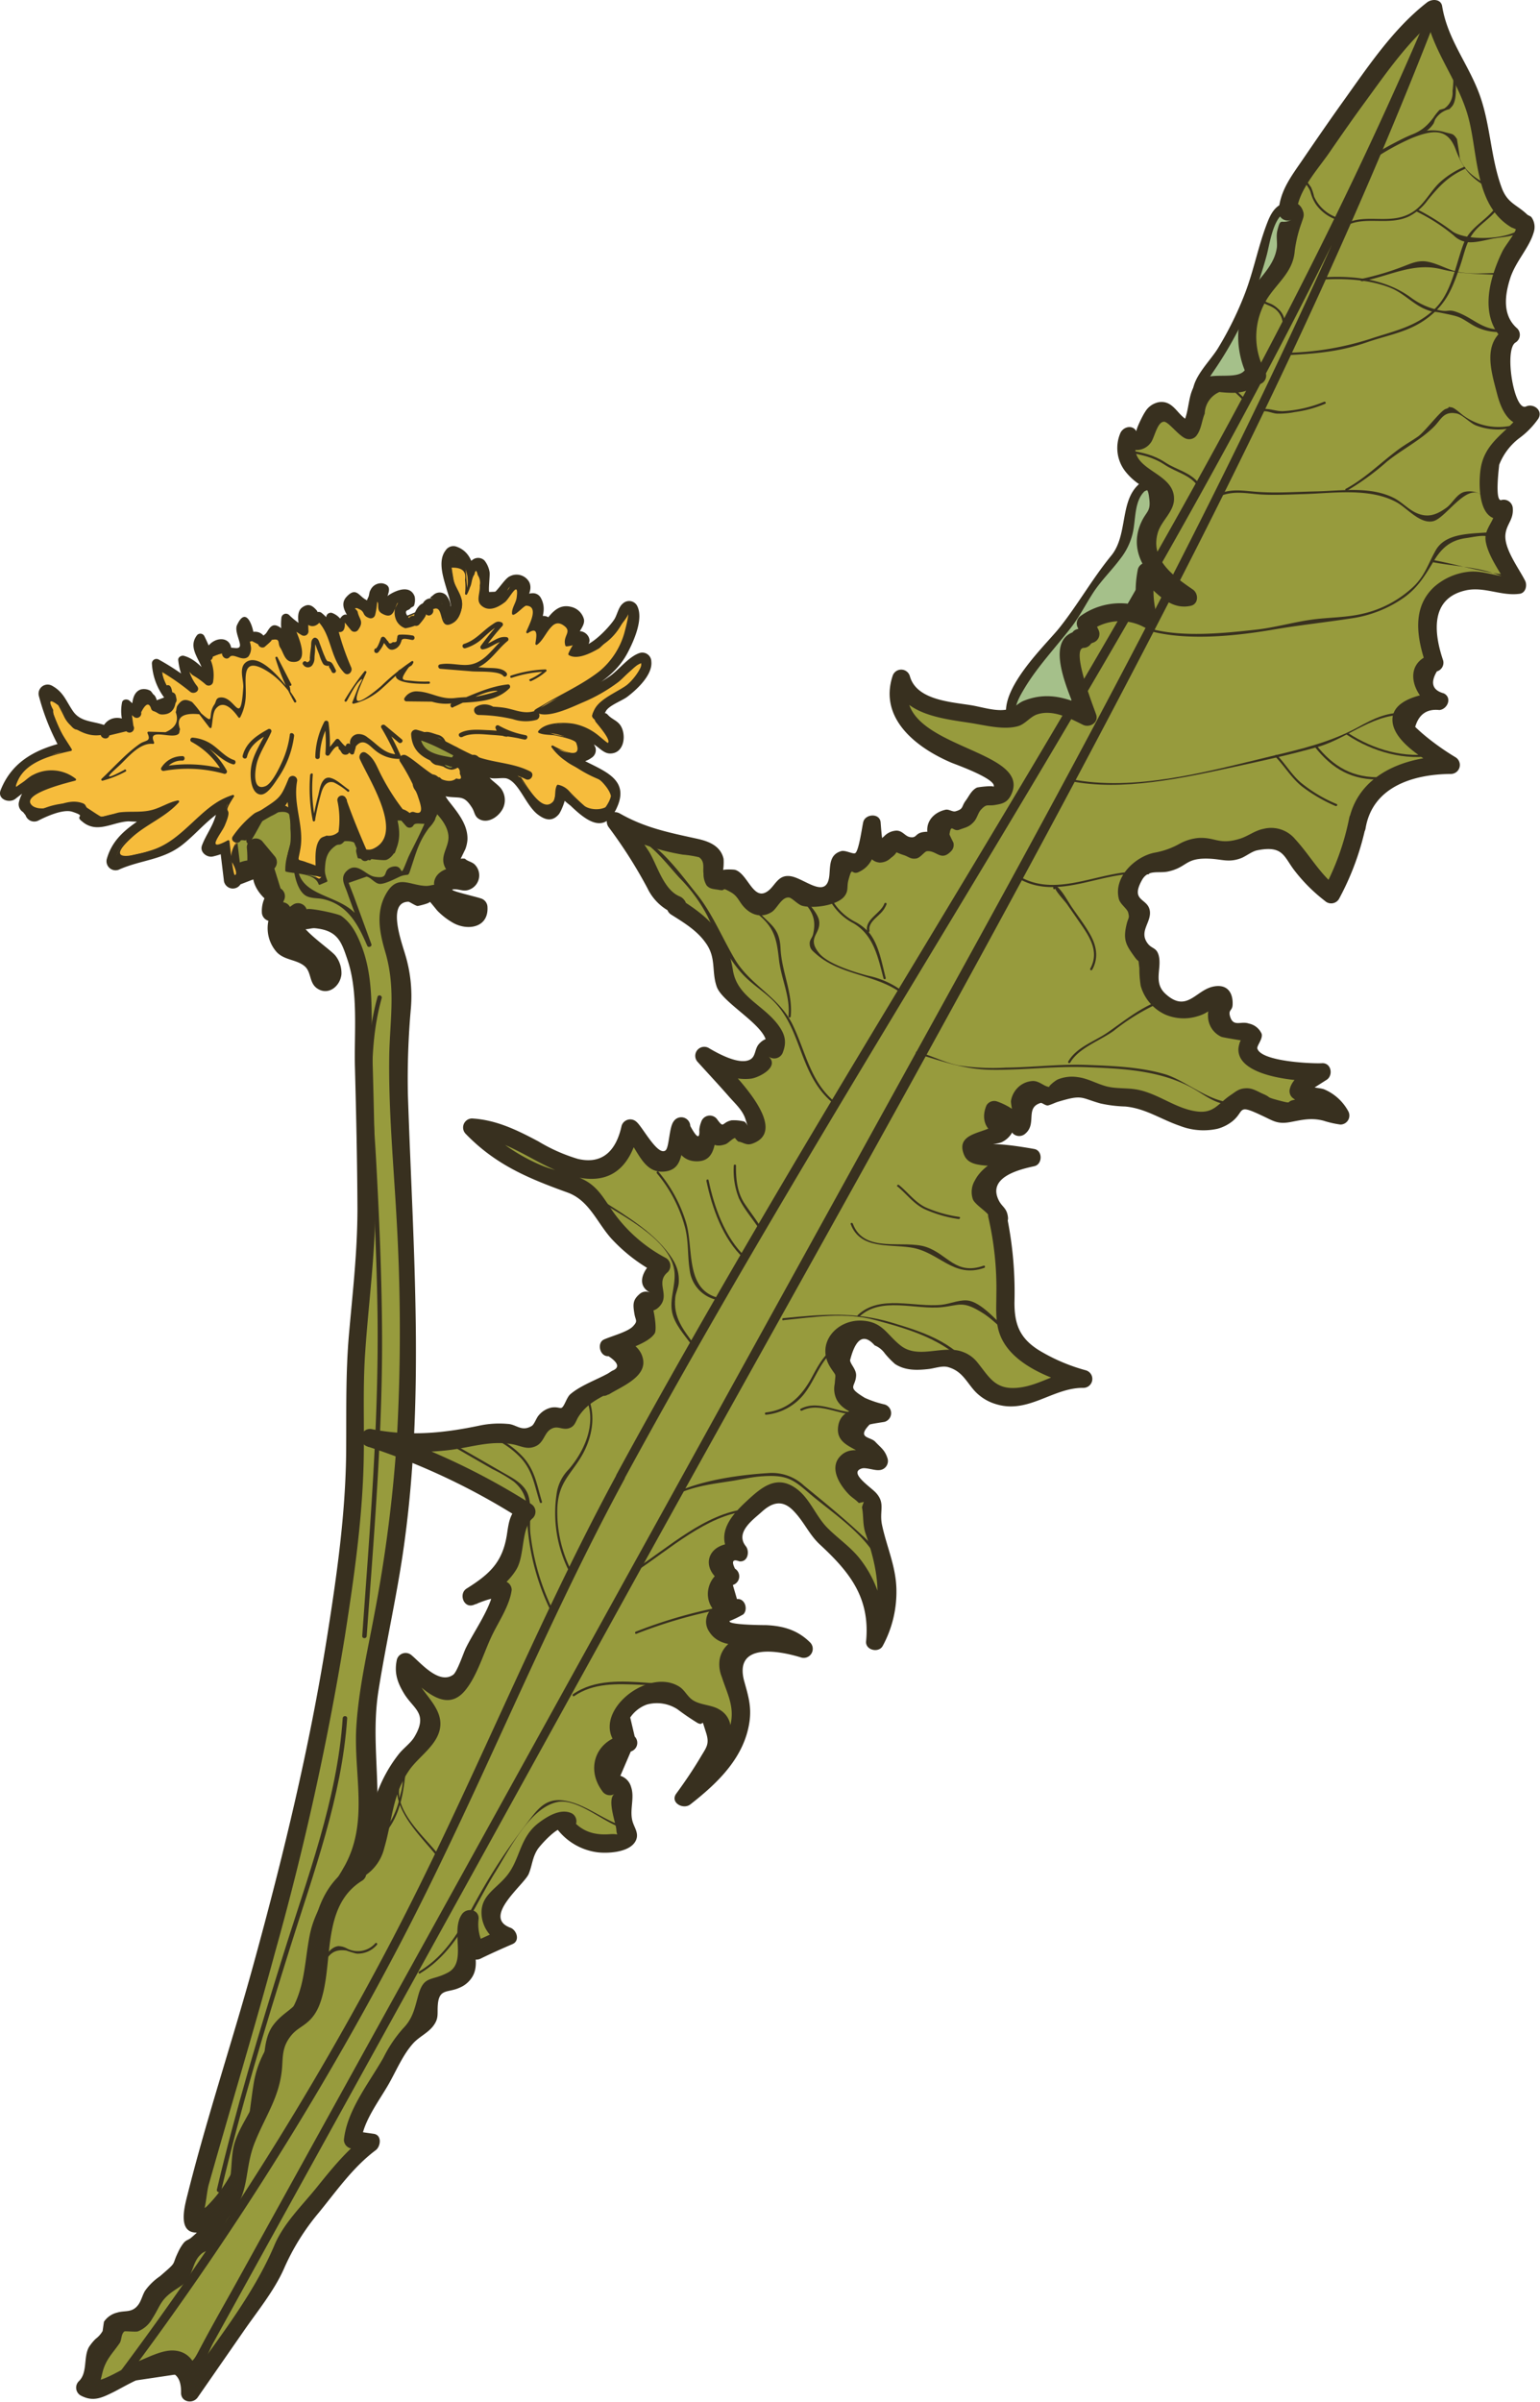 <svg xmlns="http://www.w3.org/2000/svg" viewBox="0 0 302.83 472.15"><defs><style>.cls-1{fill:#979b3d;}.cls-2{fill:#38301f;}.cls-3{fill:#f6bc3c;}.cls-4{fill:#a5c08a;}</style></defs><title>dandy2</title><g id="Layer_2" data-name="Layer 2"><g id="dandelion"><path class="cls-1" d="M20.28,144.31a7.29,7.29,0,0,0-4.26-.94,2.71,2.71,0,0,1-1.17,0,2,2,0,0,1-.78-.63c-1.72-2.09-2.18-5.48-4.73-6.38A37.79,37.79,0,0,0,14,147.43,23,23,0,0,0,6.68,150a10.47,10.47,0,0,0-4.85,5.81A19.91,19.91,0,0,1,8,152c2.31-.74,5.09-.5,6.79,1.23-1.71.8-3.68.79-5.5,1.26s-3.72,1.76-3.83,3.65a1.5,1.5,0,0,1,1.3,1.67A14.37,14.37,0,0,1,15.8,158a1.7,1.7,0,0,1,.86.29c.7.53.39,1.76,1,2.37s1.46.29,2.2,0a19.21,19.21,0,0,1,7.26-.91,10,10,0,0,0,2.44,0c1.94-.37,3.44-2.19,5.4-2.26-1.79,2.29-4.51,3.62-7,5.2s-4.86,3.71-5.33,6.59c2.7-1.42,5.93-1.41,8.74-2.59,5.48-2.31,8.59-8.84,14.36-10.31A8.86,8.86,0,0,0,44,162.14a12.44,12.44,0,0,0-2.54,4.49,9.05,9.05,0,0,0,3.44-1.3l.92,7.59a3.93,3.93,0,0,1,4.48-2,14.61,14.61,0,0,0,0-4.33l2.42,2.91a3.28,3.28,0,0,0-1.15,3.69,5.56,5.56,0,0,0,2.72,3,3.68,3.68,0,0,0-1,3.12l2.27-.14a5.16,5.16,0,0,0,1.1,7.55c1.92,1.17,4.82,1.22,5.66,3.3.25.63.25,1.34.47,2s.82,1.26,1.49,1.12a1.34,1.34,0,0,0,.84-.71c1-1.71-.35-3.86-2-5s-3.62-1.72-4.93-3.18-1.33-4.32.53-4.94c-.19.82.72,1.52,1.56,1.57a14.1,14.1,0,0,0,2.48-.41c2.6-.31,4.89,1.87,6,4.26A27.07,27.07,0,0,1,71,192.21c1.65,50.72.81,57.12.81,57.12-4.49,34.18.44,27.14-4.17,61.53A503.46,503.46,0,0,1,55.24,373c-6.17,22.77-8.8,31.89-8.8,31.89-6.86,23.76-9.77,31.4-8.2,32.17,1.82.88,9.82-7.39,12.3-17.73,1.38-5.73,0-7.8,2.23-13.76,2.42-6.57,4.72-5.86,7.44-12.33,3.25-7.72.6-10.21,4.33-18.13,2.14-4.53,3.34-4.41,5.25-8.43,3.8-8,2.57-15.94,2.24-18.71-2-16.95,6.84-32.43,8.19-73.67,1-30.75-2.8-56.51-1.69-71.24.37-5,1.27-8.17,0-13.22-1-4-3-7.19-1.77-11.39.11-.37,1-3.51,2.62-3.65,1.36-.12,2.35,2,3.74,1.62.81-.22,1.11-1.09,1.83-1a1.55,1.55,0,0,1,1,.79c1.21,1.85,5.07,5.05,7,4.35,1-.35,1.57-1.78,1.24-2.26-.2-.29-.73-.15-1.4-.14A6,6,0,0,1,87.37,175a2.29,2.29,0,0,1-.16-2,1.63,1.63,0,0,1,1.59-.9c.7.13.69.91,1.46,1.19a1.82,1.82,0,0,0,2.23-.82c.25-.79-.57-1.77-1.35-1.95-.55-.13-.76.21-1.22,0-.69-.25-1-1.3-1-2.12,0-1.13.67-1.58,1-2.42.88-2.27-1.41-5.26-2.3-6.43-.75-1-3.54-4.36-4.08-5.76a.79.79,0,0,1,0-.66c.21-.39,1-.44,1.5-.26.7.24,1,.84,1.26,1.22,1.41,1.74,4.8-.34,6.84,1.17,1.74,1.28,1,4,2.12,4.27.92.2,2.37-1.27,2.28-2.49S96.13,155,94.9,154c-.77-.62-1.34-.94-1.34-1.49,0-.71,1-1,.86-1.52s-1.68-.79-1.88-.81c-1.06-.12-1.88.14-2-.19a.26.26,0,0,1,0-.27c.18-.32,1-.18,1.52-.07,3.27.7,5.61,2.53,7.15,1.72a1.92,1.92,0,0,1,1.26-.39,1.65,1.65,0,0,1,1,.69c2.35,3.22,5.4,8,6.64,7.72.45-.11.67-.88,1.09-2.39.5-1.75.26-2.41.6-2.55,1-.43,5.3,4.7,6.86,5.66a1.35,1.35,0,0,0,1,.25,1.28,1.28,0,0,0,.71-.5c.84-1.05,2.48-3.1,1.84-4.79-.41-1.07-1.55-1.48-2.61-1.94a24.31,24.31,0,0,1-8.9-6.4,8.87,8.87,0,0,0,3.24,1.31c1.45.23,3.31,0,3.45-.56s-2.38-2-4.35-2.68c-3-1-5-.65-5-1s3.77-2.24,7.61-1.21,5.66,4.39,6.77,3.71c.65-.4.67-2,.08-2.88a5.61,5.61,0,0,0-2.58-1.63c-.61-.22-1-.28-1.22-.65-.07-.14-.23-.57.32-1.47,1.15-1.88,3.65-2.87,5.44-4.2,2.8-2.07,4.14-5.16,3.85-5.41s-2,1.68-4.07,3.31c-7.38,5.93-16.69,7.16-16.94,6.51-.08-.21.8-.55,7.13-4.3a62,62,0,0,0,6.25-3.9c4.95-4.46,5.5-11.61,5.06-11.77s-1,3.79-4.68,6.48c-2.84,2.1-6.55,2.77-6.93,2.1-.21-.38.54-1.32.72-1.55a10.1,10.1,0,0,1,1.26-1.16c0-.08-2,1.42-2.57,1s-.14-2,.66-3.11c.52-.71,1-.88,1-1.39a1.68,1.68,0,0,0-1.5-1.34,2.67,2.67,0,0,0-2,1c-2.5,2.29-3.76,4.62-4,4.51s.17-1.06.51-1.84c.49-1.09.93-1.53.77-1.74s-1.12,0-1.67.33c-.9.46-1.3,1-1.41,1s.77-1.25,1.16-2.93c.05-.24.56-2.46-.16-2.86-.94-.53-3.41,2.47-3.78,2.15s.58-1.92,1.38-4.63c.08-.28.2-.72,0-1-.36-.41-1.57-.2-2.25.47-.85.85-.24,1.81-.91,2.73-1,1.34-3.84,1.5-4.67.44-.5-.65.09-1.31.12-3.6,0-1.46-.19-3.49-.64-3.54-.73-.09-2,5.27-2.27,5.2s.53-2-.09-4.18c-.53-1.86-1.92-3.55-2.52-3.34s-.57,2.92,0,5c.71,2.74,1.82,3.23,1.66,4.94-.2,2.07-2.08,3.89-2.91,3.62-1.1-.35-.69-4.42-1.39-4.48-.44,0-.89,1.49-1.52,1.4a.51.51,0,0,1-.3-.19"/><path class="cls-2" d="M21.17,142.79c-2.56-1.14-5.21-.66-6.82-3-1.38-2-1.85-3.76-4.13-5a1.78,1.78,0,0,0-2.58,2,44.88,44.88,0,0,0,4.8,11.51l1.05-2.58c-5.95,1.32-11,3.66-13.36,9.58C-.6,157.15,1.89,158,3.07,157c3.12-2.46,7-5.14,10.8-2.28l.42-3.22c-4.11,1.45-9.28,1-10.56,6.14a1.8,1.8,0,0,0,.81,2l.49.62a1.79,1.79,0,0,0,2.59,1c1.44-.73,4.8-2.29,6.62-1.68,3,1,.26.69,1.93,1.91a4.43,4.43,0,0,0,3,1.12c2,0,4-1.07,6.12-1.16a38.23,38.23,0,0,0,4.28.05c2.16-.35,3.73-1.9,5.87-2.32l-1.71-3C29.53,161,22.87,162.21,21,168.86a1.78,1.78,0,0,0,2.58,2c4.2-1.82,8.42-1.82,12.16-4.7,3.52-2.72,6.13-6.59,10.51-8l-2-2.59c-1.19,1.87-1.4,3.73-2.17,5.73-.64,1.67-1.72,3.16-2.36,4.89-.5,1.33,1,2.45,2.16,2.17a14.69,14.69,0,0,0,3.86-1.48l-2.65-1.52.92,7.59a1.78,1.78,0,0,0,3.28.89l3-1.16c1,.1,1.68-.88,1.76-1.76a20.89,20.89,0,0,0,0-4.33l-3,1.25,2.42,2.91v-2.49c-3.35,3.23-1.43,7.17,1.93,9.46l-.63-2.41a6.17,6.17,0,0,0-1.28,4,1.78,1.78,0,0,0,1.76,1.76l2.27-.14L54,178.27a7.09,7.09,0,0,0,.42,8.9c1.56,1.64,4,1.42,5.56,2.83,1.24,1.15.83,3.14,2.28,4.22,2.19,1.62,4.61-.27,4.88-2.66A5.53,5.53,0,0,0,66,187.91c-.84-1.2-8.13-6-6.43-7.09l-2.59-1c.57,1.53,1,2.44,2.79,2.8.75.14,1.46-.22,2.18-.15,4.5.43,5.2,2.72,6.35,6.1,2.23,6.51,1.31,14.46,1.5,21.29.24,9.22.45,18.43.49,27.65,0,8.52-.92,16.29-1.67,24.81-.67,7.66-.49,15.25-.55,22.92-.1,12.25-1.84,24.49-3.76,36.57-3.44,21.68-8.57,42.87-14.37,64C45.78,401,40.75,416,36.9,431.31c-.59,2.35-2.18,7.93,2.13,7.54,2.68-.24,5.17-3.64,6.63-5.53a34.86,34.86,0,0,0,7.13-16.55c.83-6.28,1.08-11.26,5.16-16.53a27.12,27.12,0,0,0,5.81-13.72c.71-6.06,2-10.65,5.61-15.68A29,29,0,0,0,74.24,354c0-7.49-1-14.3.21-21.82,1.42-8.95,3.43-17.79,4.76-26.75,4.46-30.18,2-60,1-90.26a155.31,155.31,0,0,1,.6-17.12,28.13,28.13,0,0,0-1.1-10.32c-.69-2.4-3.69-10.43.62-10.47.19,0,1.33.78,1.79.84.08,0,3.19-.68,2.26-1,.07,0,1.59,1.89,1.61,1.91a13.88,13.88,0,0,0,3.27,2.49c2.87,1.49,6.82.8,6.6-3.2a1.82,1.82,0,0,0-1.29-1.69c-1.13-.4-7.36-1.78-5.17-1.8,1.17,0,1.83.55,3.06,0a3,3,0,0,0,1-4.75c-.52-.64-1.6-.76-2-1.25a2.31,2.31,0,0,0-.87,0l.92-1.9a6.58,6.58,0,0,0,.41-1.83c.13-3-2-5.46-3.72-7.66-.6-.78-1.38-2.35-2.16-2.89-.4-.27-1.66-1.19-1.21.5.28,1.05,2.18,1.42,3,1.55,2.63.41,3.37-.39,5,2.22.56.89.45,1.77,1.56,2.3,1.84.88,4.1-.88,4.68-2.61a3.79,3.79,0,0,0-.33-3.15c-.68-1.3-3.32-2.46-2.74-3.49a1.8,1.8,0,0,0-.28-2.13c-1.5-1.41-2.8-1-4.69-1.45l1.3,1.7,0-.27-1.3,1.7c1.58-.49,3.83,1.12,5.37,1.53.9.24,2.58-.13,3.31.12,2.46.85,3.75,5.5,6.25,7.21,1.39,1,2.69,1.22,3.9-.16.51-.58,1.64-3.42,1.32-4.06-.42-.81-1.07,0-1,.54a15.59,15.59,0,0,0,2,1.78c3.31,3.19,7,5.93,9.38-.21,2.79-7.34-8.55-7.34-11.32-12.33l-2.41,2.41c2.46,1.35,5.93,2.6,8.47.75a1.79,1.79,0,0,0,.8-2c-.71-1.79-2.21-2.53-3.93-3.28-1.88-.82-4.63-.58-6.24-1.44l.36,2.76c2.33-3,7.78.09,9.92,1.6.83.58,1.67,1.51,2.77,1.5,2.63,0,3.19-3.25,2.22-5.19-.63-1.27-1.82-1.46-2.66-2.4s-1,.51-.43-.67,3.2-2.09,4.25-2.89c1.85-1.4,5-4.29,4.72-6.93a1.78,1.78,0,0,0-2.22-1.7c-2.15.66-4.06,3.22-5.82,4.49a31.38,31.38,0,0,1-10,4.71c-.78.21-2.56.22-3.22.67-1,.69-.92,2.34.07,2.6s4.86-2.82,5.67-3.3c4.33-2.55,8.44-4.61,10.87-9.22,1.19-2.27,3.23-6.73,1.81-9.29a1.79,1.79,0,0,0-2.76-.36c-.83.66-1.09,2.1-1.61,3-.85,1.44-5.54,6.67-7.87,5.32l.81,2a4.58,4.58,0,0,1,1.52-1.92c1.62-1.31-.44-3.65-2.13-2.77-.53.28-1,.75-1.68.72l1.7,1.29c-.39-1.3,1.87-2.94,1.62-4.49a3.37,3.37,0,0,0-2.52-2.49c-3.82-1-5.13,3.92-7.57,5.6l2.65,1.52c.08-.68,1-2.17,1.21-3.12a1.77,1.77,0,0,0-1.69-2.22c-1.61-.09-2.68.65-4,1.55l2.58,2c.79-2.38,2.23-4.7.82-7.15a1.75,1.75,0,0,0-1.52-.87c-2,0-2.57,1.8-4.25,2.22l2.23,1.69c-.2-1.94,2.25-4,1.31-6.06a2.84,2.84,0,0,0-3.82-1.18c-1.26.51-3.09,4.26-4,3.36-.33-.34.12-3.48,0-4.2a4.94,4.94,0,0,0-1-2.26,1.78,1.78,0,0,0-2.14-.27c-1.93,1.15-1.78,4.43-2.62,5.47l3,1.25c0-3.3,0-8-3.9-9.22a1.82,1.82,0,0,0-2,.81c-1.66,2.16-.3,5.72.34,8a19.36,19.36,0,0,1,.77,3.11c.65,4.1.14.72-.11-.26a3.91,3.91,0,0,0-.91-2.1,1.81,1.81,0,0,0-2.49,0c-1.07.88-.59.38.32.94-1.93-1.19-3.7,1.85-1.77,3l.3.19a1.75,1.75,0,0,0,1.77,0,13.52,13.52,0,0,0,1.87-1.68H85.24c.92,1-.13,3.37,1.4,4.49,1.15.85,2.34.46,3.45-.29a6.34,6.34,0,0,0,2.46-4.58c.11-2.69-3.69-6.7-1.87-9.07l-2,.81c2.08.62,1.31,4.36,1.32,5.82s2,2.48,3,1.24c.85-1.05,1.12-4.45,1.91-4.92l-2.13-.28c1.29,1.67-1,4.84.24,6.79.91,1.46,3.06,1.75,4.6,1.44s3.41-1.42,3.63-3.23c.47-3.8-.94-1.29-1.47.49a5.93,5.93,0,0,0-.54,2.36,1.79,1.79,0,0,0,2.23,1.7,7.38,7.38,0,0,0,2.88-1.94c-.55.56-.47-.89-1.11.48a28.11,28.11,0,0,0-1.15,2.94,1.77,1.77,0,0,0,2.58,2,6.19,6.19,0,0,1,2.19-1.06l-1.7-2.23c-.36,1.42-1.16,2.55-1.34,4a1.77,1.77,0,0,0,2.65,1.52c.84-.59,4.54-5,4.37-5.17-.55-.67-1.43,3.25-1.08,4.45a1.82,1.82,0,0,0,1.7,1.29c1.36.07,2.27-.58,3.46-1.2l-2.14-2.76a6.39,6.39,0,0,0-2.43,3.48,1.82,1.82,0,0,0,.81,2c2.42,1.4,6-.37,8.08-1.69a13.47,13.47,0,0,0,3.65-3.45c.57-.78,1.29-3.14,2-3.72l-2.77-.35c-.41-.74-.28,1.26-.43,1.94a15.09,15.09,0,0,1-2,4.91c-2,3.12-5.14,4.59-8.23,6.41-1.44.85-8,3.28-8,5.76,0,3.06,4.81,1.77,6.38,1.41a34.58,34.58,0,0,0,9.18-3.62,33.58,33.58,0,0,0,4.38-3c.85-.68,2.26-2.54,3.3-2.86l-2.23-1.69c.31,3.67-14.93,8.83-7.87,13.16.55.34,3.66,1,3.65,1.41a17.93,17.93,0,0,0-2.23-1.75,12.36,12.36,0,0,0-4.8-2.13c-2.38-.44-6.81-.4-8.51,1.8a1.8,1.8,0,0,0,.36,2.77c2,1.05,7.59.21,8.55,2.61l.81-2c-1.85,1.35-3.49,0-4.91-.75a1.78,1.78,0,0,0-2.41,2.41,12,12,0,0,0,3.06,3.05,31.17,31.17,0,0,0,3,2.17c1,.6,4,1.42,4.48,2.28,2.74,4.48-.84,2.72-1.63,2.23-1.1-.68-2-2-3-2.88a5.53,5.53,0,0,0-3.37-1.78,1.74,1.74,0,0,0-1.52.87,7.52,7.52,0,0,0-.77,3c-.26,2.27-.21.6-.66-.43-.71-1.63-3.31-5.65-5.13-6.48-1.51-.68-2.83.07-4.36-.06-2.5-.22-4.6-2.35-7.24-1.54a1.82,1.82,0,0,0-1.29,1.7l0,.27A1.76,1.76,0,0,0,90,151.7c.93.24,2.45-.1,3.13.54l-.27-2.13c-1,1.77-1.49,2.62-.2,4.37q1.1.87,2.16,1.77c1.23,2.06,1.59,2.26,1.1.6a5.4,5.4,0,0,0-1.61-2.76c-2-1.71-5.14-.87-7.33-1.83-1.76-.76-2.44-1.63-4.41-.57a1.73,1.73,0,0,0-.87,1.52c.13,4.44,5.9,6.69,6.46,10.9.31,2.42-1.9,4.09-.57,6.53.38.7,2.6,2.81,3,1.25.55-2.18-5-1.54-5.24,1.71a5.6,5.6,0,0,0,2.3,4.54c1.94,1.61,3.75,1.13,5.93,1.9l-1.29-1.7c.08,1.52-5.28-3.59-5.53-3.77-1.55-1.15-1.67-.33-3.23-.43-3.2-.21-5.41-2.27-7.6,1.54-2.08,3.61-1.3,7.63-.19,11.38,2.07,7,1,12.94.81,20C76.35,218,77.41,229,78,239.88A380.62,380.62,0,0,1,78,283.53a282.33,282.33,0,0,1-4.45,34.15c-1.34,7.14-3,14.31-3.47,21.58-.63,9.51,2.61,19-2.51,27.89-2.55,4.45-5.61,8-6.66,13.23-1.13,5.69-.87,10.92-4.37,16-3,4.37-5.79,7.75-6.67,13.28-1,6.21-1.06,11.66-4.27,17.38a28.14,28.14,0,0,1-4.94,6.68c-.5.48-1.88,1.15-2.18,1.68l1.1.75v-.23c.92-1.43,1-5,1.51-6.63,4.29-15.19,8.88-30.28,13-45.52a569.71,569.71,0,0,0,13.71-62c1.8-11.52,3.48-23.17,3.72-34.85.14-7-.19-13.92.28-20.9.67-10,2-19.32,2-29.28-.06-10.59-.33-21.18-.63-31.77-.18-6.44.29-12.89-2.07-19-.87-2.25-1.93-4.47-4-5.92-.66-.48-7-1.79-6.78-1.23a1.79,1.79,0,0,0-2.59-1.05c-3.7,2.28-2.43,6.68.57,8.94.69.52,6.07,3.24,5.83,3.8.22-.53-.78-2-1-2.29C61,185.4,53.37,185.41,57,180a1.77,1.77,0,0,0-1.52-2.65l-2.27.14L55,179.29l.8-2.24a1.78,1.78,0,0,0-.63-2.4l-1.22-3.93a1.8,1.8,0,0,0,0-2.49l-2.42-2.91a1.77,1.77,0,0,0-3,1.24,20.89,20.89,0,0,1,0,4.33l1.76-1.76c-2.74-.24-4.43.75-6,2.9l3.28.89-.92-7.59A1.79,1.79,0,0,0,44,163.81a7.64,7.64,0,0,1-3,1.12l2.16,2.17c.61-1.62,1.82-2.75,2.45-4.28.84-2,.43-3.47,1.73-5.5a1.78,1.78,0,0,0-2-2.58c-3.93,1.27-6.49,3.9-9.47,6.64-4.31,4-8.95,4.22-14,6.43l2.58,2c1.53-5.44,8.28-7.08,11.84-11a1.77,1.77,0,0,0-1.71-2.94,19.06,19.06,0,0,0-3.65,1.5c-2,.82-3.49.58-5.57.65a40.7,40.7,0,0,0-4.12.53c-3.26.39-1.05.29-2.79-.76s-1.81-1.6-4.16-1.64a17.79,17.79,0,0,0-8.4,2.16l2.59,1.05a3.41,3.41,0,0,0-2.12-2.72l.81,2c.72-2.87,5.86-2.89,8.11-3.69a1.78,1.78,0,0,0,.42-3.21c-5.24-4-10.66-.65-15.06,2.84l2.94,1.71c1.87-4.67,6.44-6.13,10.9-7.13a1.77,1.77,0,0,0,1.05-2.58A42.2,42.2,0,0,1,11,135.86l-2.58,2c2.49,1.35,2.47,4.32,4.38,6.11s4,.73,6.56,1.87c2.06.91,3.85-2.12,1.78-3Z"/><path class="cls-3" d="M126.25,130.09c-.25-.23-2,1.68-4.07,3.31-7.38,5.93-16.69,7.16-16.94,6.51-.08-.21.8-.55,7.13-4.3a62,62,0,0,0,6.25-3.9c4.95-4.46,5.5-11.61,5.06-11.77s-1,3.79-4.68,6.48c-2.84,2.1-6.55,2.77-6.93,2.1-.21-.38.54-1.32.72-1.55a10.1,10.1,0,0,1,1.26-1.16c0-.08-2,1.42-2.57,1s-.14-2,.66-3.11c.52-.71,1-.88,1-1.39a1.68,1.68,0,0,0-1.5-1.34,2.67,2.67,0,0,0-2,1c-2.5,2.29-3.76,4.62-4,4.51s.17-1.06.51-1.84c.49-1.09.93-1.53.77-1.74s-1.12,0-1.67.33c-.9.46-1.3,1-1.41,1s.77-1.25,1.16-2.93c.05-.24.56-2.46-.16-2.86-.94-.53-3.41,2.47-3.78,2.15s.58-1.92,1.38-4.63c.08-.28.2-.72,0-1-.36-.41-1.57-.2-2.25.47-.85.85-.24,1.81-.91,2.73-1,1.34-3.84,1.5-4.67.44-.5-.65.09-1.31.12-3.6,0-1.46-.19-3.49-.64-3.54-.73-.09-2,5.27-2.27,5.2s.53-2-.09-4.18c-.53-1.86-1.92-3.55-2.52-3.34s-.57,2.92,0,5c.71,2.74,1.82,3.23,1.66,4.94-.2,2.07-2.08,3.89-2.91,3.62-1.1-.35-.69-4.42-1.39-4.48-.44,0-.89,1.49-1.52,1.4a.51.51,0,0,1-.3-.19l-.6.24a1,1,0,0,0-1.64.63l-3.61,1.39c-.1-.19-.19-.38-.28-.58a1.6,1.6,0,0,1-.19-.82c.14-1,1.79-.86,2.35-1.7s-.36-1.86-1.29-1.91a4,4,0,0,0-2.5,1.11,1.28,1.28,0,1,1-1.83.45c.15-.28.41-.49.59-.76a1.32,1.32,0,0,0-.39-1.87c-1-.46-1.94.83-2,1.92s.26,2.28-.33,3.2c-.72.25-1.34-.61-1.51-1.35s-.28-1.66-1-2a1.39,1.39,0,0,0-1.62.44,3,3,0,0,0-.58,1.7,1,1,0,0,0,.2.83,1.66,1.66,0,0,0,.74.28,1.63,1.63,0,0,1,.49,2.75l-1.29-1.53a.87.87,0,0,0-.43-.33c-.41-.1-.72.36-.79.77a2,2,0,0,1-.37,1.16A2.49,2.49,0,0,0,65,121.31a42.61,42.61,0,0,0,1.29,5.21l-.7.27a5.6,5.6,0,0,1-.07-.59,13.33,13.33,0,0,0-.13-1.54,6.08,6.08,0,0,0-2.73-3.52,1.46,1.46,0,0,1-1.27,1.17,1.14,1.14,0,0,1-1.18-1.13.91.91,0,0,1,1.37-.65c0-.71-1.09-1-1.6-.48a2.2,2.2,0,0,0-.45,2,6.44,6.44,0,0,1,.24,2.08,15.67,15.67,0,0,1-3.58-2.63,4.7,4.7,0,0,0,.91,4.13,6.88,6.88,0,0,1,1.5,2c.26.79-.35,1.9-1.15,1.66a1.36,1.36,0,0,1-.62-.47,4.4,4.4,0,0,1-.87-1.64,12.55,12.55,0,0,0-.59-2.38c-.37-.74-1.34-1.28-2-.81-.88.61-.68,2.46-1.75,2.49a1.56,1.56,0,0,0-2.53-1.16l-.1-2.15c0-.36-.09-.81-.44-.91a.66.66,0,0,0-.54.11,2,2,0,0,0-.61,2.23,23.89,23.89,0,0,0,1,2.27c.3.79,0,2.06-.81,1.9-.41-.08-.64-.5-1-.76a1.4,1.4,0,0,0-1.88.29,1.52,1.52,0,0,0-.63-1.77,2,2,0,0,0-2.25.29A2.64,2.64,0,0,0,41,129.1a23.42,23.42,0,0,0-1.58-3.64,1.47,1.47,0,0,0-.55,1.84A7.76,7.76,0,0,0,40,129.05a6.23,6.23,0,0,1,1,4.85c-.78-.31-.72-1.77-1.56-1.85a3.58,3.58,0,0,0-.64.07c-1.32.06-1.61-2.51-2.92-2.33A10,10,0,0,0,38,135.37a38.76,38.76,0,0,0-7.29-4.93,10.09,10.09,0,0,0,3.1,7.22,1.93,1.93,0,0,1-.85,1.68,2,2,0,0,1-2.46-.35,8.46,8.46,0,0,1-.89-1.78c-.32-.58-1-1.1-1.61-.86a1.5,1.5,0,0,0-.62.58,4,4,0,0,0-.5,3.33l-2.09-1.87a5.89,5.89,0,0,0,.28,4.05l-.23.09a2.88,2.88,0,0,0-2.31-.57,2.49,2.49,0,0,0-1.91,2.2l-.38.15a7.29,7.29,0,0,0-4.26-.94,2.71,2.71,0,0,1-1.17,0,2,2,0,0,1-.78-.63c-1.72-2.09-2.18-5.48-4.73-6.38A37.79,37.79,0,0,0,14,147.43,23,23,0,0,0,6.68,150a10.47,10.47,0,0,0-4.85,5.81A19.91,19.91,0,0,1,8,152c2.31-.74,5.09-.5,6.79,1.23-1.71.8-3.68.79-5.5,1.26s-3.72,1.76-3.83,3.65a1.5,1.5,0,0,1,1.3,1.67A14.37,14.37,0,0,1,15.8,158a1.7,1.7,0,0,1,.86.29c.7.53.39,1.76,1,2.37s1.46.29,2.2,0a19.21,19.21,0,0,1,7.26-.91,10,10,0,0,0,2.44,0c1.94-.37,3.44-2.19,5.4-2.26-1.79,2.29-4.51,3.62-7,5.2s-4.86,3.71-5.33,6.59c2.7-1.42,5.93-1.41,8.74-2.59,5.48-2.31,8.59-8.84,14.36-10.31A8.86,8.86,0,0,0,44,162.14a12.44,12.44,0,0,0-2.54,4.49,9.05,9.05,0,0,0,3.44-1.3q.45,3.79.92,7.59a3.64,3.64,0,0,1,1.35-1.51,2.68,2.68,0,0,1-.72-.67c-1.48-2-1-3.73.54-5.49l.27-.31.95.12A2,2,0,0,1,48.7,163a12.66,12.66,0,0,1,2.71-2,13.21,13.21,0,0,0,1.38-.86c.15-.12.52-.67.37-.26.8-2.15,4.15-1.94,4.15.56v5.81a1.92,1.92,0,0,1-.79,1.63,21.37,21.37,0,0,0-.22,3,2.09,2.09,0,0,0,0,.26c.37.06.88.23,1.08.26,1.15.17,2.31.21,3.45.33a2.25,2.25,0,0,1,2,2c.43-.2.87-.38,1.3-.55a2.18,2.18,0,0,1-.56-1.41V168.7a2,2,0,0,1,.34-1.12,2.15,2.15,0,0,1,1.54-1.88c.28-.1.56-.17.84-.24,0-.18.07-.37.1-.55A2.12,2.12,0,0,1,70.47,166c0,.23-.09.46-.14.69,0,0,0,.26-.08.4s0,.19,0,.31l0,0a1.75,1.75,0,0,1,.29,1.07,2.2,2.2,0,0,1,1.54.11l.56.25a1.63,1.63,0,0,1,1.2-.78,33,33,0,0,1,3.58-.6c.19-.57.35-1.16.51-1.75a.79.79,0,0,0-.23-.73,2,2,0,0,1-.84-2.6,2.13,2.13,0,0,1,1.74-3.28,2,2,0,0,1,2,2.41l.42.16a5.48,5.48,0,0,1,2-1.25,4.24,4.24,0,0,1,2.53-.1,1.76,1.76,0,0,1,.48-1c-.39-.61-.76-1.37-1.2-2-.4-.37-.78-.75-1.15-1.13h-.24c-2.72,0-2.71-4.22,0-4.22a2.06,2.06,0,0,1,1.1.29,1.82,1.82,0,0,1,1.42.32l.43.34h0l0,0a8.54,8.54,0,0,1,1.37,1.45,5.25,5.25,0,0,0,.53.43c1.33-1,2.89-1.06,4.53-1.18a7.56,7.56,0,0,1,.14-.83c-2.57-.16-2.52-4.22.15-4.22a2,2,0,0,1,2,1.94h.07a1.93,1.93,0,0,1,1.69.87,19.24,19.24,0,0,1,4,.66,1.85,1.85,0,0,1,1.27.87l.11,0c2.18,3.06,4.64,6.68,5.72,6.43.45-.11.67-.88,1.09-2.39.5-1.75.26-2.41.6-2.55,1-.43,5.3,4.7,6.86,5.66a1.35,1.35,0,0,0,1,.25,1.28,1.28,0,0,0,.71-.5c.84-1.05,2.48-3.1,1.84-4.79-.41-1.07-1.55-1.48-2.61-1.94a24.31,24.31,0,0,1-8.9-6.4,8.87,8.87,0,0,0,3.24,1.31c1.45.23,3.31,0,3.45-.56s-2.38-2-4.35-2.68c-3-1-5-.65-5-1s3.77-2.24,7.61-1.21,5.66,4.39,6.77,3.71c.65-.4.67-2,.08-2.88a5.61,5.61,0,0,0-2.58-1.63c-.61-.22-1-.28-1.22-.65-.07-.14-.23-.57.32-1.47,1.15-1.88,3.65-2.87,5.44-4.2C125.2,133.43,126.54,130.34,126.25,130.09ZM33.7,137a1.71,1.71,0,0,1,.15.71A.94.94,0,0,1,33.7,137Zm55.07,14.17a1.9,1.9,0,0,1-1.69-.88,2.07,2.07,0,0,1-.57.07,2,2,0,0,1-2-1.71,2,2,0,0,1-.33-.24h-.24c-2.72,0-2.72-4.22,0-4.22a2,2,0,0,1,1.37.5h.24a2,2,0,0,1,2,1.7,2,2,0,0,1,.65.63,2.54,2.54,0,0,1,.57-.07C91.49,146.9,91.49,151.12,88.77,151.12Zm10.88,0a1.27,1.27,0,0,1,.81-.14,1.37,1.37,0,0,1,.68.38C100.65,151.27,100.15,151.2,99.65,151.13Z"/><path class="cls-2" d="M126.19,129.88c-1.79.54-4,3.33-5.44,4.33a32.89,32.89,0,0,1-10.34,4.86,14.62,14.62,0,0,1-3.63.73c-1.28,0-1.18.56-.71-.27.73-1.27,4.46-2.58,5.68-3.3,4.11-2.42,8-4.3,10.31-8.66.92-1.76,2.91-5.77,1.81-7.74a.22.22,0,0,0-.34,0c-.82.65-1.11,2.28-1.66,3.15a11.82,11.82,0,0,1-5.48,4.65,7.86,7.86,0,0,1-2.38.84c-.7-1.14-.64-2,.19-2.45.21-.16,0-.46-.26-.35-3,1.56-.13-2.31-.62-3.35-.42-.89-.52-1.34-1.63-1.55s-1.55.55-2.26,1c-1.84,1.29-3.36,5.14-2.34,1.14a.21.21,0,0,0-.21-.27c-1.25-.07-.31.26-1.79.36-1.85.13-.45.72-.17-1,.22-1.36.82-2.46.07-3.77a.21.21,0,0,0-.19-.11c-1,0-1.4.91-2.21,1-2.74.39-.55.73-1,0-.17-.26,1.09-3.06,1.07-3.21-.07-.81.33-1.27-.78-1.44-1.73-.27-1.44,1.33-2.38,1.77l-4.66.18a4.9,4.9,0,0,0,.06-.77c-.34-.56.16-2.34-.09-3s-.16-.88-.56-1.4a.23.23,0,0,0-.27,0c-.56.34-.64.9-1,1.45a13.05,13.05,0,0,0-.73,2.13c-.37,1.15,0,1.24-.2,1-.42-.47-.23-3.88-.71-4.8a3.71,3.71,0,0,0-2.12-2.1.23.23,0,0,0-.25.1c-1.43,1.85.14,4.67.42,6.62.34,2.28,1.41-.84-.72,3.52-2.54,5.17-.56,1.43-1.57-.08-.26-.39-.11-.65-.46-1a.23.23,0,0,0-.31,0,55.16,55.16,0,0,1-7.3,3.32c-.72-.73,2.26-2.48,2-3.71-.51-2.16-3.25-.7-4.2-.07a.23.23,0,0,0-.08.3c2.15,3.57-4.22-5.42-.63-1.47-.22-.24-.32-.79-.66-1-.89-.49-1.52.22-2,.84-1.37,1.82,1.27,2.59-2.13,1.78-1.11-.26-.65-1.52-2.19-.69a2.43,2.43,0,0,0-1.06,2.19c-.06,2,.16.44.29,1,1.45,5.84.76,0-.22.82-1.49,1.21-1.23.67-3-.23a.22.22,0,0,0-.32.25,35.8,35.8,0,0,1,1.09,5.07c0-.33-.61-2.42-.27-1.81A9,9,0,0,0,62.84,121a.23.23,0,0,0-.35,0l-.89-.28c.2,0,.27-.25.16-.38-.61-.67-.88-1.19-1.92-.47-2,1.41,1.45,5.83-3.47,1.42a.23.23,0,0,0-.38.16c-.18,1.86.79,2.64.94,4.24.18.21.06.44-.35.69-.42,1-.63.85-.63-.56-.24-.22-.16-1-.37-1.22-1-1.23-1.54-1.07-2.65-.49s-1.7,2-3.1.55c-.4-.41-.36-2.54-1.22-2.71-1.52-.29-1.28,1.78-1.43,2.56-.24,1.17,2.34,2.17-.47,3.22-.24.09-.89-.21-1.21-.22-1.2,0-.91-1.66-2.65-1.48-3.06.32-.92,3.94-3.26-.71a.22.22,0,0,0-.34,0c-.73.93-.82.75-.62,2,.06.35.43.66.55,1a4.19,4.19,0,0,1,1.21,2.58c1,1.59,1,2.09-.11,1.49-1,.24-3-2.47-4.29-2.81a.21.21,0,0,0-.28.21c.07.53.84,4.52,1.2,4.38-.24.1-5.69-3.73-6-3.92-.14-.07-.35,0-.33.19a10.23,10.23,0,0,0,.56,3.28c.16.47,1.55,2.83,1.53,2.89-1,4.79-2.86-.1-3.63-.35-3.25-1.08-.89,4.76-4,2-.12-.1-.34-.08-.37.09.09-.55-.65,3.46-.13,2.85-1.49,1.73.38-.57-1.92.56-.77.38-1.18,1-1.83,1.38-.09,1.17-.65,1.3-1.69.4a4,4,0,0,0-1.5-.34c-2.44-.79-1.16,1.6-4-1.54-1.7-1.91-1.73-4.19-4.14-5.5a.23.23,0,0,0-.33.25A43.6,43.6,0,0,0,11.36,143c.63,1.41,2.17,3,1,4.58-.43.58-3,.89-3.69,1.19a12.26,12.26,0,0,0-7.08,7c-.09.23.22.33.37.22,2.46-2,6.83-5.41,10.25-3.9s-2.8,2.11-3.59,2.42a4.93,4.93,0,0,0-3.44,3.61.24.24,0,0,0,.1.25l1.21,1.54a.23.23,0,0,0,.32.13,12.54,12.54,0,0,1,5.87-1.76c2.08.08,2.59.59,4.38,1.75.23.15.2.77.54.9,1.59.6,2.34-.1,4.09-.45,2.63-.54,5.35.1,7.9-.42,1.15-.23,2.24-1.42,3.29-1.56,2.23-.31-.73,1.39-1.26,1.77-1,.7-2.08,1.28-3.11,1.94-2.85,1.82-5.11,3.76-6.05,7.11a.23.23,0,0,0,.33.25c3.19-1.39,6.8-1.48,9.87-3.15,2.49-1.35,4.37-3.51,6.45-5.39,1-.88,3.17-3.63,4.44-3.45,2,.29,1,.46.43,2.28-.78,2.38-1.91,4.44-2.78,6.76a.22.22,0,0,0,.27.27c1.48-.34,1.82-.93,2.9-.17,1.24.86,1,4.84,1.18,6.25A.22.22,0,0,0,46,173l1.31-1.46a.23.23,0,0,0,0-.32q-2.56-6.65.89-6a.22.22,0,0,0,.22-.22c.18,3.5,3.64-5.93,4.59-5a.23.23,0,0,0,.35,0c2.67-.8,3.91-.41,3.74,1.18v1.69a15.82,15.82,0,0,1,0,2.92c-.43,2.1-1,3-1,5.35a.22.22,0,0,0,.16.21c1.86.46,5.62.27,6.37,2.42a.21.21,0,0,0,.27.15l1.3-.55c.1,0,.21-.15.16-.27-.92-2.3-1.21-6.56,2-7.44a.2.2,0,0,0,.15-.16c2.79-.44,4,.08,3.53,1.54a1.55,1.55,0,0,0,0,.22c-.14-.08.84,3.34.3,1.32a.24.24,0,0,0,.22.16l2,.33a.23.23,0,0,0,.27,0c1.06-1.13,3.28-1.13,4.68-1.32a.21.21,0,0,0,.15-.15,4.59,4.59,0,0,0,.26-2.66c0-.11-.86-2.29-.81-2.43a.11.11,0,0,0,0-.08c-.16-1.15.94-1.43,3.32-.84a.24.24,0,0,0,.16.21L81,162a.23.23,0,0,0,.22-.06l4.35-1.29a.21.21,0,0,0,.19-.11c.8-1.61.31-1.45-.72-3.2-.17-.28-1.13-.9-1.23-1.21-.74-2.41.23-4.66,2.44-2.92a.22.22,0,0,0,.31,0c-.22.28,1,1.39,1.62,1.9a.23.23,0,0,0,.26,0l4.42-1.15c.09,0,.2-.06.21-.16l.14-.83a.22.22,0,0,0-.15-.27l1.91-2a.21.21,0,0,0,.21.16c1-.08,7.13,2.58,6.9,2.33a.21.21,0,0,0,.22.06c.55-.21,3.64,6.07,5.17,6.27,1.11.15,1-.2,1.54-1.16.92-1.57-.1-3.53,2.11-2.93,1.21.33,2.71,2.54,3.59,3.36.72.67,1.81,2,3,1.82,1.36-.25,2.72-2.94,2.82-4.16.19-2.42-1.71-2.88-3.55-3.82a29.28,29.28,0,0,1-6.18-4c-.43-.38-1.2-.87-1.45-1.38s-.82.05-.19.06c2.28,0,3.94,2.17,6.34.42a.21.21,0,0,0,.1-.24c-.52-1.31-2-1.85-3.22-2.36s-3.37-.51-4.32-1.16-1.56.09-.21-.88c3-2.17,7.65.52,10.06,2.24a8.41,8.41,0,0,0,1.41,1.09c.66,0,.57.51,1.26.1,1-.58.53-2.41.11-3.11-1.16-1.93-2.51-.71-2.7-3.14-.31-3.88,9-5.15,8.53-10.13,0-.28-.46-.29-.44,0,.42,4.93-7.63,5.79-9.26,9.5-.78,1.78-.19.94.26,2.18.08.2,3.19,3.6,2.46,4.22-.08.07-1.83-1.47-2.23-1.75a11,11,0,0,0-4.42-2c-1.9-.34-5.65-.37-7,1.4a.23.23,0,0,0,0,.35c1,.5,2.56.36,3.41.55s3.78.79,4,1.44c1.51,3.88-3.82.94-4.55.54a.22.22,0,0,0-.3.3,11,11,0,0,0,2.82,2.74c2,1.56,5.65,2.54,7.22,4.21,4.58,4.91-1.22,6.16-3.5,4.65a40.38,40.38,0,0,1-3-2.88,4,4,0,0,0-2.28-1.33.2.2,0,0,0-.19.11c-.57,1-.1,2.49-.8,3.24-2.13,2.27-5-3-6.23-4.74a.24.24,0,0,0-.25-.1,35.59,35.59,0,0,0-4-1.37,21.73,21.73,0,0,0-3-1c-.91-.75-1-2.77-3.12-1.73-1.83.89-.9,2.24-.79,3.61s1.32-.16-.18,1.37-3.6.29-4.62-.79a.23.23,0,0,0-.32,0c-.26.32-3.91-2.2-4.91.49-1.2,3.21,6.09,4.28,3,6.68C81.38,162.26,81,159,78.57,159c-3.22,0-1.72,3.63-1.86,5.34-.19,2.39-1.38,4-3.73,3.93-.27,0-.59.29-.9.21-2.24-.54-1.06-1.14-1.4-2.34-.57-2-1.31-3.94-3.86-2.32a7.82,7.82,0,0,0-3.47,5.63c-.08.82.43,3-.66,3.29.37-.09-5.32-1.74-4.87-1.55-2.22-1-1-1.71-.53-3.81a8.66,8.66,0,0,0,.24-1.52,17.9,17.9,0,0,0,0-5.37c-.29-1-.41-1.79-1.56-2.14-.36-.1-3.57.55-2.72,1.38a.22.22,0,0,0-.31,0c-1.51,1.66-3.54,2.63-5,4.34-.48.56-.69.5-1.14,1.12a5.23,5.23,0,0,0-1.3,4.24c0-.36,1.47,2.39.7,2.58-.39.1-1-6.11-1.08-6.63a.22.22,0,0,0-.33-.19c-4.64,2.52-1.26-1.32-.6-2.89,2-4.65-1-1.3,1.82-5.71a.22.22,0,0,0-.25-.32c-6.35,2.06-9.45,8.74-15.8,10.81-2.79.91-10,3-4.12-2.37,2.9-2.69,6.64-4,9.33-7a.22.22,0,0,0-.21-.36c-1.77.35-3.19,1.34-4.93,1.83-2.2.62-4.29.23-6.56.52-.48.06-3,.93-3.62.81-.26-.05-2.35-1.49-2.55-1.6-.65-.36-.25-.68-1-1-3-1.13-5.47,1.13-8.27,1a3.2,3.2,0,0,1-1.49-.39c-3.36-2.39,7.69-4.87,8.29-5.08a.22.22,0,0,0,0-.4,7.72,7.72,0,0,0-8.35-.7c-1.49.67-4.43,4.24-2.92,1,1.74-3.7,6.75-4.92,10.42-5.73a.23.23,0,0,0,.13-.33c-1.19-2-3.78-5.4-3.65-7.73-1-1.89-.69-2.19,1-.91.39.7.75,1.41,1.1,2.13a5.47,5.47,0,0,0,2.79,2.77c3.9,2.13,6.21.44,9.74-.92a.23.23,0,0,0,.16-.27q-.61-4.56,1.43-2a.22.22,0,0,0,.37-.21c-.73-5.13,3.64-.51,4.52-.38a2,2,0,0,0,2.15-1,2,2,0,0,0,.24-1.22c-.07-6.13-2.93.26-1.89-4.33-.46-2.08.06-2.36,1.54-.84,1.44,1,2.84,2,4.2,3.14.17.14.49,0,.34-.26-.32-.48-1.68-3.39-.76-3.83.07,0,.49.64.61.66a5.61,5.61,0,0,1,2.82,2,.22.22,0,0,0,.37-.15,7.25,7.25,0,0,0-.42-3.83c-.22-.52-.79-1-1-1.55-.39-1.15-.8-3.91.88.64a.22.22,0,0,0,.43-.06l3.3-.86a.22.22,0,0,0,.33.19c1.33-.76,2.37,1.08,3.54.19.61-.47.36-6.47.5-3.36a.23.23,0,0,0,.33.19l2.2,1a.23.23,0,0,0,.33.13c-.64.34,2.28-1.13,1-1.11,4-.07,2.11.44,3.37,2.55.29.49.75,1.32,1.41,1.39,4.66.51-5.57-9.76,2.15-5.14a.22.22,0,0,0,.33-.19c0-.83.41-4.42.57-3.76.39,1.6-1.74,0-.2,1.75,2.27,2.64,3.89-4.79,5,4.69,0,.13.13.27.28.21l.7-.27a.22.22,0,0,0,.15-.27c-.27-.85-.51-1.71-.71-2.59-.51-1.07-.24-1.2.81-.38a.22.22,0,0,0,.4.06c.92-1.78,1.34-1.44,2.54,0a.22.22,0,0,0,.34,0c.91-1.29.06-1.41.11-2.59,0-.28-1.41-1.74,1.25-1.41-.88-.11,1.92,1.54,1.65,1.46a.24.24,0,0,0,.27-.16c2-5.94.83.42,3.48-.53.77-.27,1.26-3.49,2.15-.87.16.47-.76,1.21-.18,2.42a.23.23,0,0,0,.25.1c.53-.21,5.18-2.59,6-2.1a.24.24,0,0,0,.23,0c2.68-1.55.9,4.61,4.23,2.52,1.27-.8,1.78-2.8,1.64-4.19s-1.26-2.75-1.61-4.06l-.42-2.55q3.1-.1,2.64,2.4a11.15,11.15,0,0,1,0,2.71c0,.17.25.31.38.15a8.2,8.2,0,0,0,.61-1.43c.39-.7.29-1.88.85-2.45.2-1,.42-1,.67.09a2.61,2.61,0,0,1,.4,2c.1,1.83-1,3.24.73,4.29,1.44.85,3.15-.16,4.23-1,.92-.73,2.77-4.61,2.29-.91-.13,1.09-1,2.07-.91,3.19a.23.23,0,0,0,.28.22c.74-.19,2.11-1.81,2.52-1.79,2.71.14.34,4.1,0,5.16a.22.22,0,0,0,.32.24c2.27-1.58,1.59,1.07,1.47,2.09a.22.22,0,0,0,.33.19c1.83-1.26,2.74-5.45,5.15-3.84,1.94,1.3-.19,2,.41,4a.24.24,0,0,0,.21.16c.52,0,2.63-.43,2.18-.91s-1.71,2-1.8,2.38a.24.24,0,0,0,.1.25c1.68,1,4.39-.43,5.89-1.29.66-.37,6.6-6.78,5.72-7,.35.07-.66,3.85-.78,4.22a15.12,15.12,0,0,1-4.73,7.17c-3.37,2.67-7.52,4.5-11.2,6.72-1.58.94-2.54,1.17-.7,1.71,2.37.7,6.68-1.45,8.74-2.32a32.38,32.38,0,0,0,6.73-3.87c1.4-1.06,3-3.29,4.68-3.79C126.58,130.22,126.47,129.79,126.19,129.88Z"/><path class="cls-2" d="M33.48,137a1.77,1.77,0,0,1,.15.65l.41-.11a.85.85,0,0,1-.12-.6c0-.28-.41-.28-.44,0a1.23,1.23,0,0,0,.18.82c.11.18.43.12.41-.11a2.25,2.25,0,0,0-.16-.77C33.81,136.63,33.38,136.74,33.48,137Z"/><path class="cls-2" d="M88.77,150.9a1.69,1.69,0,0,1-1.5-.77A.24.24,0,0,0,87,150a2,2,0,0,1-1.71-.42c-.37-.32-.35-.75-.6-1.07a1.15,1.15,0,0,0-.48-.39c-.52-.2-1,0-1.52-.43a2,2,0,0,1-.59-1.65,1.87,1.87,0,0,1,.75-1.38c.85-.59,1.52-.07,2.34.16s1.47.05,1.94,1,.13.25.86,1.22a.23.23,0,0,0,.25.1,1.88,1.88,0,1,1,.51,3.72c-.28,0-.28.45,0,.44a2.36,2.36,0,0,0,2.08-3.3,2.18,2.18,0,0,0-1.77-1.35c-.46-.05-.65.06-1-.22s-.5-.95-.86-1.34a2.12,2.12,0,0,0-1.06-.64c-.59-.15-1.16-.4-1.75-.52a2.3,2.3,0,0,0-2.19.73,2.42,2.42,0,0,0,1,3.79c.36.11.63,0,.93.28s.31.5.49.79a2.15,2.15,0,0,0,1.11.85,8.64,8.64,0,0,1,1.48.34,3.41,3.41,0,0,0,1.55.59C89.05,151.36,89.05,150.92,88.77,150.9Z"/><path class="cls-2" d="M99.76,151.32a1.06,1.06,0,0,1,1.22.2l.22-.37c-.52-.1-1-.17-1.55-.24-.28,0-.28.41,0,.44.48.07,1,.14,1.43.23.2,0,.39-.21.22-.37a1.5,1.5,0,0,0-1.76-.27C99.28,151.06,99.5,151.44,99.76,151.32Z"/><path class="cls-2" d="M21.5,144.56l3.35-.81a.88.88,0,0,0,1.38-1.07l-.55-4.05-1.47.39,2.08,1.86a.89.89,0,0,0,1.47-.86c.91-1.8,1.58-2,2-.59a1,1,0,0,0,.31.32c1.08.33,1,.7,1.85.7,2.16,0,2.75-1.69,2.64-3.5l-1.73.23.16.72,1.47-.85a10.14,10.14,0,0,1-2.85-6.61l-1.33.76A46,46,0,0,1,37.42,136c.71.56,2-.16,1.38-1.07a9.26,9.26,0,0,1-2-5.13l-1.12.85c.76.2,1.57,1.6,2.24,2.09a15.18,15.18,0,0,1,2.5,1.79.89.89,0,0,0,1.5-.62,7.81,7.81,0,0,0-.43-4c-.35-.85-2.31-2.77-1.47-3.83l-1.39-.18a21.59,21.59,0,0,1,1.49,3.42.89.89,0,0,0,1.73-.23l1.83-.78c-.17.78.86,1.59,1.47.86.75-.91,2.49,1,3.68-.1a2.67,2.67,0,0,0,.53-1.39c.16-.94-1.28-5.08-1.16-2.43a.89.89,0,0,0,1.32.76l1.24.64a.89.89,0,0,0,1.29.52c-.16.08,1.8-1.47,1.26-1.35,2-.45,1.18.56,1.81,1.52s.86,2.57,2.22,2.75c4.8.6-.29-8.27-.26-8.62l-1.5.62a24.21,24.21,0,0,0,3.75,2.77.89.89,0,0,0,1.33-.76s-.21-3.54.31-3l.62-1.5c-4.27-.24-.72,6.4,1.84,1.94l-1.38.18c3.16,2.57,2.71,7.47,5.63,10.53.74.78,1.75-.21,1.38-1.06a49.84,49.84,0,0,1-3.2-10.17l-1.29,1,1.4,1.6a.89.89,0,0,0,1.61.21c.69-1.34-.59-2.36,1.5.11a.88.88,0,0,0,1.38-.18c1.16-1.64.16-2-.13-3.49,0-.29-1.58-1.43.35-.51,1.19.57.46,1.26,2,1.76a.89.89,0,0,0,1.08-.61,13,13,0,0,0,.38-2.33c.45-2.43,0-.41,0-.4.56.6-.27,1.74,1,2.44,2.31,1.31,2.35-1,3.09-2.21s-.52,1.13-.53,1.19a3.44,3.44,0,0,0,.06,1.9,3,3,0,0,0,1.94,2,8.23,8.23,0,0,0,1.87-.5.86.86,0,0,0,.85-.22c.17-.18,1.56-1.79,1.32-2.08.73.87,2-.38,1.24-1.24-2.26-2.7-3.69,1.55-3.54,1.61a.9.9,0,0,0-1,.41c-.72-.84-.8-1.35-.25-1.55a1.27,1.27,0,0,0,.52-.34c.07-.21.69-.32.73-.61a3.35,3.35,0,0,0,.1-1.72c-.88-2.38-3.66-1.23-5.09-.28a.89.89,0,0,0-.32,1.21c-.47-.79,1.59-2.94-.87-3.51A2.28,2.28,0,0,0,72.85,116c-.27.4-.22,1-.43,1.41-.93,1.76.91,1.16-.46.48s-1.92-2.6-3.79-.6c-2.06,2.2,1.49,4.64.78,5.64l1.39-.17c-2.35-2.77-2.85-2.5-4.27.24l1.61.21a3.76,3.76,0,0,0-2.21-2.65.9.9,0,0,0-1.3,1,52.17,52.17,0,0,0,3.38,10.58l1.38-1.06c-3.34-3.51-1.84-7.46-5.62-10.54a.9.9,0,0,0-1.39.18l-.32.71a.89.89,0,0,0,.62-1.51c-.79-.87-1.55-1.39-2.76-.54-1.43,1-.59,3.45-.55,4.75l1.32-.76a14.25,14.25,0,0,1-3.39-2.49.9.9,0,0,0-1.51.62c-.15,1.63-.12,3.49,1.16,4.75s-.26-2-.93-2.54c-2.69-2.32-2.66,1.06-4.39,2l1.29.53c-.55-1.94-2-2.51-3.81-1.69l1.32.76c-.08-1.88-1.53-6.48-3.37-2.41-.58,1.3,1.08,3.81.44,4.34s-2.08-.53-3.13.74l1.47.86c1-4.58-4.82-4-5.28.31l1.73-.24A36.22,36.22,0,0,0,40.16,125a.88.88,0,0,0-1.38-.18c-2.37,3,1.73,5.6,1.39,9.06l1.51-.62c-1.54-1.62-3.25-3.74-5.52-4.34-.49-.13-1.19.26-1.11.85a12.88,12.88,0,0,0,2.23,6l1.38-1.06a48.36,48.36,0,0,0-7.47-5.07.89.89,0,0,0-1.32.76,12.22,12.22,0,0,0,3.37,7.85c.62.68,1.65,0,1.47-.86l-.16-.72a.89.89,0,0,0-1.73.24l-2,.74a2.41,2.41,0,0,0-.47-1c-.34-.18-.5-.71-.85-.9a2.57,2.57,0,0,0-1.78-.23c-1.9.6-1.85,3.45-1.64,4.94l1.47-.85-2.09-1.87c-.43-.39-1.37-.32-1.47.39a8.49,8.49,0,0,0,.73,5.41l1.39-1.07c-2.34-2.17-5.52-1.78-6.3,1.59-.25,1.11,1.45,1.58,1.7.47Z"/><path class="cls-2" d="M47.28,165.29c1.89-2.59,3.28-3.3,6-4.85a9.76,9.76,0,0,0,2.08-1.26c1.51-1.4,2.29-3.73,3.05-5.59l-1.69-.47c-.69,3.82.28,6.71.59,10.4.25,3-1.78,4.91-.48,7.58a.9.9,0,0,0,1,.4l4.71.77a.9.9,0,0,0,1.33-.76c.08-2.35.2-3.84,2-5.17.85-.65.87.15,1.88-1,1.72-2,.77-6,.41-8.29l-1.7.47c1.34,3.85,2.93,7.58,4.56,11.31a.88.88,0,0,0,1.52,0c0-.05,3,.41,3.49.18,1.47-.61,2.16-2.51,2.38-3.92.8-5.18-4.09-12.32-6-16.76l-1.2,1.2c2,1.3,2.91,4.93,4.15,6.92a45.73,45.73,0,0,0,4.55,6,.88.88,0,0,0,1.38-.18c.5-1.05,3.29.73,4.11-1.7,1-3.16-3.66-9.3-5-11.76L79,150c3.06,1.55,4.69,4,8.24,4.61,1.64.27,5.27.87,6.4-1.06a2.52,2.52,0,0,0-.6-3c-2.57-2.78-10.18-.5-10.43-6.24l-1.11.85c4.19,1.13,7.65,3.59,11.61,5.25,3.3,1.39,7.1,1.13,10.25,2.75,1,.52,1.9-1,.89-1.52-3.66-1.88-7.85-1.61-11.64-3.38-3.58-1.67-6.8-3.77-10.65-4.8a.89.89,0,0,0-1.11.85c.13,3.05,1.92,4.55,4.7,5.56,1,.35,2.1.42,3,.85,1.34-.18,2,.28,1.87,1.4q.69,1.35-.69.9c-2.54,2.14-7.54-3.35-9.88-4.53a.89.89,0,0,0-1.2,1.21,37.85,37.85,0,0,1,3.43,6.55c.54,1.66,1.59,4.21-.67,3.38a.86.86,0,0,0-.86.23,5.33,5.33,0,0,0-1,1.52l1.39-.17A43.76,43.76,0,0,1,74.77,152c-.82-1.64-1.25-3-2.8-4-.82-.52-1.53.47-1.21,1.21,1.73,3.94,8.88,14.77,2.66,17.61-1.36.62-1.69-.56-2.49,1.12h1.52c-1.57-3.6-3.09-7.2-4.38-10.9a.88.88,0,0,0-1.7.47,17.1,17.1,0,0,1,.2,6,2.76,2.76,0,0,1-2.36.75c-.48.25-1,.24-1.37.81-1.16,1.62-.7,4.55-.77,6.42l1.32-.76a23,23,0,0,0-3-1.18c-2.13-.88-1.8.21-1.3-2.82.73-4.44-1.5-8.53-.67-13.16a.88.88,0,0,0-1.69-.47c-1.49,3.6-1.61,3.73-5.3,6.09-.48.31-1.08.45-1.54.81a20.49,20.49,0,0,0-4.09,4.38c-.67.92.86,1.8,1.52.89Z"/><path class="cls-2" d="M105,139.81c-2.15.61-3.84-.38-5.9-.69-1.66-.24-3.36-.24-5-.33l.45,1.64,1.38-.07c1,.45,1.92-1.06.89-1.52a3.29,3.29,0,0,0-3.16.07c-.82.42-.37,1.59.44,1.64a31.24,31.24,0,0,1,6.75.82,8,8,0,0,0,4.65.13.88.88,0,0,0-.47-1.69Z"/><path class="cls-2" d="M57.74,170.49c.14,1.67.77,4.48,2.28,5.51,1,.66,2.39.5,3.46.73,4.89,1.06,6.93,5,8.74,9.19.2.46,1,.13.8-.34l-3.46-9.45-1-2.58,3.52-1.23c.81.14,1.56,1.26,2.46,1.42,1.1.18,3.75-1.32,4.33-1.52,1.72-.59,1.28.43,2.08-2,1-3,1.45-4.79,3.4-7.47a6.72,6.72,0,0,0,1.19-1.61c.45-1.38.2-1.61-.53-2.71-.31-.46-1.07,0-.76.45.65,1-3.35,8.19-4,9.74-2.06,5.13-.44,1-3.23,1.8-2,.61-.22,2.47-3.39,1.92-1.72-.29-3.37-3-5.38-1.2-1.5,1.35-.47,2.82.06,4.38.6,1.73,1.27,3.44,1.89,5.16.49,1.33,2.51,5.91,1.25,1.65-2.06-6.93-12.35-5.05-12.91-11.82,0-.56-.93-.57-.88,0Z"/><path class="cls-2" d="M35.86,148.64a4.79,4.79,0,0,0-4.13,2.26c-.23.35.15.71.5.64a26.38,26.38,0,0,1,11.85.57.45.45,0,0,0,.5-.65,16.4,16.4,0,0,0-6.49-6.41l-.22.82c3.41.34,4.92,3.43,7.91,4.37.54.18.77-.67.23-.84-1.77-.57-3.08-2.32-4.66-3.27A7.87,7.87,0,0,0,37.87,145a.44.44,0,0,0-.23.82,15.48,15.48,0,0,1,6.18,6.09l.5-.64A27.48,27.48,0,0,0,32,150.69l.5.65a3.7,3.7,0,0,1,3.37-1.82c.56,0,.57-.91,0-.88Z"/><path class="cls-2" d="M57,144.38a18.63,18.63,0,0,1-1.42,5.13c-.56,1.26-2,4.38-3.31,5-2.86,1.23-2.1-3.59-1.62-5,.66-1.94,1.84-3.7,2.67-5.57a.44.44,0,0,0-.6-.6c-2.25,1.25-4.32,2.6-5,5.22-.14.55.71.79.84.24.61-2.42,2.55-3.58,4.59-4.7l-.61-.6c-1.14,2.55-3,5-3.22,7.85-.13,1.29,0,4.35,1.68,4.8,1.44.41,3-2.23,3.65-3.18a18.75,18.75,0,0,0,3.18-8.3c.07-.56-.78-.8-.85-.24Z"/><path class="cls-2" d="M62.88,148.78a14.34,14.34,0,0,1,1.73-6.48l-.8-.11a28,28,0,0,1,.18,5.93.44.44,0,0,0,.75.31c.23-.29,1.07-1.68,1.57-1.7s.08.39.43.62.38.92,1.06,1c1.12.09,1-1,1.15-1.77l-.87.12c.23,1,.12.78.85,1.49a.44.44,0,0,0,.69-.09c-.09.15.52-1.61.29-1.3,1.54-2,2.87-.05,3.93.75a7.27,7.27,0,0,0,4.55,1.63.45.45,0,0,0,.38-.67,51.25,51.25,0,0,0-3-5.85l-.69.53,3.31,2.77c.43.36,1.05-.26.62-.63l-3.31-2.76c-.37-.31-1,.08-.69.53a51.39,51.39,0,0,1,3,5.86l.38-.66c-2.8,0-4-1.87-6.1-3.33a2.66,2.66,0,0,0-2-.66,1.71,1.71,0,0,0-1.41,2.15c-.12-.52-.81-.34-.86.12s-1.15-1-1.35-1.21a.44.44,0,0,0-.62,0l-2,2.47.75.31a28.81,28.81,0,0,0-.21-6.16.45.45,0,0,0-.81-.11A15.45,15.45,0,0,0,62,148.78c0,.57.86.57.88,0Z"/><path class="cls-2" d="M73.87,127.48l-.06,0a.44.44,0,0,0-.2.5l0,.08a.45.45,0,0,0,.65.26,5.64,5.64,0,0,0,1.46-2.59l-.65.26c1,.67,1.17,2.34,2.77,1.51a2.27,2.27,0,0,0,1-1.24c.22-.51,0-.39.35-.61s1.52.12,1.9.15c.57,0,.56-.84,0-.88a10.55,10.55,0,0,0-2.63-.15.46.46,0,0,0-.31.31,4.94,4.94,0,0,1-.11.6q.06.67-.78.54c-.48.37-.78.34-.9-.11-.31-.23-.45-.64-.81-.88a.45.45,0,0,0-.65.26c-.19.48-.57,1.74-1.06,2.07l.65.26,0-.08-.21.5.06,0c.51-.25.06-1-.44-.76Z"/><path class="cls-2" d="M59.6,130.62a1.08,1.08,0,0,0,1.79.16,2.32,2.32,0,0,0,.45-1.4c0-.46.08-.92.11-1.38s-.05-1.68.28-1.93l-.54.07c.25.12.51,1.08.61,1.32l.5,1.28a7.45,7.45,0,0,0,.72,1.72c.29.39.43.31.84.45l.12,0q.27-.21.21.21a6.13,6.13,0,0,1,.57,1,.44.44,0,0,0,.76-.44c-.25-.42-.57-1.3-1-1.54-.09,0-.24-.08-.31-.13l-.28,0a2.09,2.09,0,0,1-.51-.84c-.39-.81-.67-1.71-1-2.55-.19-.49-.28-1-.76-1.21a.47.47,0,0,0-.54.07c-.49.38-.4,1.06-.45,1.64L61,128.46l-.08.92a.63.63,0,0,1-.6.8.44.44,0,0,0-.76.44Z"/><path class="cls-2" d="M91.52,127.42A8.52,8.52,0,0,0,94.3,126c.67-.49,3.22-3.21,4-2.87l-.09-.69A54.64,54.64,0,0,0,94.52,127a.44.44,0,0,0,.38.66c1.58-.16,2.95-1.78,4.52-1.54l-.19-.73c-2.13,1.7-3.57,4.42-6.31,5.15-2,.55-4.25-.39-6.42.07-.52.11-.35.83.11.86l6.21.5c1.32.11,5.33-.14,6.15.9.35.44,1-.18.62-.62-.91-1.15-3.1-.86-4.39-1l-8.59-.69.12.87c2.49-.53,4.92.82,7.3-.26s3.81-3.57,5.82-5.19a.43.43,0,0,0-.19-.73c-1.9-.3-2.92,1.32-4.76,1.5l.38.66c1.09-1.51,2.26-3,3.5-4.35a.45.45,0,0,0-.09-.69c-.85-.4-1.22-.05-2,.47-1.88,1.27-3.15,3-5.42,3.73a.44.44,0,0,0,.24.85Z"/><path class="cls-2" d="M89.12,139c2.41-1,5.64-3,8.22-3.2,2-.18-3.14,1.08-3.67,1.13-1.39.12-2.77.11-4.16.28-2.84.35-4.71-1.15-7.29-1.29a2.73,2.73,0,0,0-2.61,1.2.44.44,0,0,0,.31.75l7,.08a.44.44,0,0,0,0-.88c-1.39,0-2.8-.12-4.18,0-3.26.17,1.36.67,2.33.9a9.41,9.41,0,0,0,3.59.32c4-.36,8.54,0,11.53-3,.25-.25.09-.79-.31-.75-3.84.4-7.41,2.25-11,3.67-.52.21-.3,1.06.23.85Z"/><path class="cls-2" d="M90.88,144.89c1.65-.9,4.25-.52,6.05-.41a39.37,39.37,0,0,1,6.21.89l.24-.85a16.74,16.74,0,0,1-5.3-1.9.44.44,0,0,0-.6.6,2.42,2.42,0,0,0,2.06,1.59c.55.09.79-.76.23-.85l-1.53-1.19-.61.61a17.36,17.36,0,0,0,5.51,2c.55.07.8-.73.24-.85a41.57,41.57,0,0,0-7.36-1c-1.79-.06-4-.31-5.58.58-.5.27-.06,1,.44.76Z"/><path class="cls-2" d="M43.52,430.55c3.78-16.13,8.61-32,13.55-47.78,4.61-14.72,10.16-29.55,11.2-45,0-.57-.84-.57-.88,0-1.07,16-7,31.42-11.74,46.64s-9.35,30.45-13,46c-.12.55.72.79.85.23Z"/><path class="cls-2" d="M74.25,195.93c-2.68,9.5-1.84,19.28-1.32,29,.59,10.94,1.14,21.89,1.3,32.85.31,21.32-1.49,42.57-3,63.82,0,.56.84.56.88,0,1.48-20.6,3.26-41.21,3-61.89C75,249.41,74.56,239.1,74,228.8c-.57-10.86-1.92-22,1.07-32.64a.44.44,0,0,0-.84-.23Z"/><path class="cls-2" d="M24.49,151.32c-5.08,2.71-2.61.63-1-.86s3.95-4.52,6.61-4.23c.18,0,.25-.2.19-.33-1.4-3,3.7-.43,4.86-1.68.19-.2.13-.76.27-.82-.87-2.33.39-3.33,3.76-3l2,2.62c.1.13.35.15.4,0,.23-1,.23-2.87.82-3.65,1.42-1.87,3.25-.12,4.46,1.62a.22.22,0,0,0,.38,0,9.88,9.88,0,0,0,1.09-4.33c.12-3.07-1.06-7.85,4-4.86a14.07,14.07,0,0,1,3.24,2.67c2.85,3.14,1.6,2.75,1.52,1.26-.07-1.32-1.29-3.67-2.06-5,.66,1.12,1.26,2.77,1.88,4,.13.25.5,0,.38-.22l-2.73-5.31a.22.22,0,0,0-.4.17A42.46,42.46,0,0,0,57.86,138c.14.24.51,0,.38-.23-1-1.94-6.83-10-9.92-7.55-1.41,1.11-.39,3.48-.48,4.89-.55,8.18-1.5,1.67-4.55,2-.91.1-.75.84-1.14,1.39-1.46,2.06.28,4.26-2.6,1.71A18.42,18.42,0,0,0,37.77,138c-1.27-.63-2-.6-2.87.7-.25.37-.17.9-.35,1.28.65,1.77,0,3.08-2,3.95l-3.34-.1a.22.22,0,0,0-.19.33c.76,1.68-.41,1.28-1.56,2.08-2.71,1.89-5.07,4.6-7.48,6.85a.22.22,0,0,0,.21.37,20.8,20.8,0,0,0,4.52-1.8c.25-.13,0-.51-.22-.38Z"/><path class="cls-2" d="M68.17,137.84c.75-1.27,1.62-3.23,2.74-4.19.78-.67-.26.93-.45,1.41l-1.18,3c-.07.17.12.3.27.27a13,13,0,0,0,5.75-3.17c1-.89,2-1.86,3-2.75.49-.42,3.32-2,1.53-1.35a12.39,12.39,0,0,0-1.36.66c-2.89,2.82,4.73,2.73,5.86,2.69a.22.22,0,0,0,0-.44,20.74,20.74,0,0,1-3.15-.11c-2-.24-2.75.13-1-2.41.51-.75.67-.25,1.09-1.18.08-.19-.1-.43-.3-.3a43,43,0,0,0-6,4.88c-.47.41-4,3.44-4.7,2.87s1.45-4.72,1.78-5.54c.07-.2-.24-.38-.37-.21a48.56,48.56,0,0,0-3.91,5.65.22.22,0,0,0,.38.22Z"/><path class="cls-2" d="M61,152.2a32.45,32.45,0,0,0,.51,9.12.22.22,0,0,0,.42,0A51.71,51.71,0,0,1,63.13,156c.35-1.25,1-2.62,2.53-2.19a12.83,12.83,0,0,1,2.7,1.8c.24.16.46-.22.23-.38-1-.65-2.36-2-3.51-2.28a1.24,1.24,0,0,0-1.46.43c-.67.76-.83,2.19-1.08,3.13a47.9,47.9,0,0,0-1,4.73H62a32,32,0,0,1-.49-9c0-.28-.41-.28-.44,0Z"/><path class="cls-2" d="M100.62,133.24a23.58,23.58,0,0,1,6.66-1.21l-.15-.38a11.11,11.11,0,0,1-2.93,1.86c-.26.11,0,.49.22.38a11.68,11.68,0,0,0,3-1.93.22.22,0,0,0-.16-.37,24.12,24.12,0,0,0-6.78,1.22c-.27.09-.15.52.12.43Z"/><path class="cls-4" d="M253.07,40.69c-5.13.72-2.85,13.86-14.86,31.39-1.81,2.65-3.33,4.49-2.64,6.08,2.11,4.9,24.51,6.31,31.57-5.67C274.73,59.62,259.61,39.78,253.07,40.69Z"/><path class="cls-2" d="M252.83,39.84c-2.18.49-3.06,2.41-3.78,4.34-1.66,4.39-2.52,9-4.21,13.43a66.63,66.63,0,0,1-5.3,10.79c-1.51,2.5-4.76,5.48-5,8.54-.17,2.28,1.71,3.47,3.56,4.27,6.76,2.9,16.22,1.62,22.57-1.68,8.1-4.21,10.84-12.68,8.52-21.25-1.7-6.29-8.07-18.91-16.14-18.47-1.13.07-1.14,1.83,0,1.76,3.74-.2,7.1,3.91,9.13,6.59a29.33,29.33,0,0,1,6.05,14.38c1.13,11.57-9,17.61-19.27,18.27-3.21.21-7.81.33-10.68-1.43-3.05-1.86-.9-4.5.67-6.85a74.8,74.8,0,0,0,5.39-9.35,81.56,81.56,0,0,0,4.71-12.87c.67-2.37,1.3-8.11,4.23-8.77C254.41,41.29,253.94,39.6,252.83,39.84Z"/><path class="cls-4" d="M224.53,95.85c-2.87,1.89-1.28,9.29-4.63,13.09l-3.62,4.27c-.43.51-.84,1-1.23,1.56a41.71,41.71,0,0,0-2.65,4.47c-2.78,5.14-15.33,16.94-13.56,22,1.85,5.34,21.43,8.53,33.92-1.46,10-8,14.17-23.39,8.56-33.74C237.18,98.44,227.8,93.7,224.53,95.85Z"/><path class="cls-2" d="M223.91,95.23c-3.75,3.37-2.1,10-5.4,14-3.76,4.6-6.58,9.67-10.27,14.29-3.26,4-14.83,14.75-8.62,20.2,7.1,6.22,21.3,3.69,28.77-.08,10.67-5.39,17.38-17.82,16.17-29.7a22.37,22.37,0,0,0-8.76-15.55c-3-2.33-7.85-5.23-11.71-3.3-1,.51-.12,2,.89,1.52,5.88-2.94,14.06,6.63,16.06,10.94,3.06,6.6,2.19,14.49-.75,21-5.72,12.64-19.91,19.08-33.36,16.33-2-.41-4.57-1-6.11-2.46-2.18-2.12-.82-4.65.51-6.9,2.61-4.42,6.2-8.17,9.32-12.21,1.64-2.13,2.76-4.37,4.21-6.63,1.57-2.47,3.68-4.47,5.42-6.81a12.91,12.91,0,0,0,2.43-4.94c.67-2.66.25-6.46,2.45-8.44C226,95.71,224.75,94.47,223.91,95.23Z"/><path class="cls-1" d="M118.77,272.64l5-3.24a2.33,2.33,0,0,0,.9-.86,1.83,1.83,0,0,0-.2-1.64,4.37,4.37,0,0,0-4.79-2l6.5-2.95a2.4,2.4,0,0,0,1.17-.84c.52-.88-.2-1.94-.72-2.81s-.61-2.37.39-2.59c.4.91,1.88,0,1.81-1s-.81-1.84-.83-2.83c0-1.26,1.07-2.21,2.07-3a29.22,29.22,0,0,1-11.36-10.2,17.21,17.21,0,0,0-3-4.06c-1.73-1.48-4.07-2-6.26-2.59a36.75,36.75,0,0,1-16.62-10.32c8.69.08,15.67,8.5,24.36,8.41a5.09,5.09,0,0,0,3-.82,4.9,4.9,0,0,0,.95-1,14.38,14.38,0,0,0,2.77-6.45c1.59.9,2.19,2.84,3.09,4.42s2.88,3,4.44,2.08c2.18-1.32.57-5.3,2.53-6.94a7.35,7.35,0,0,0,.78,3.89c.73,1.13,2.38,1.78,3.45,1,1.46-1.11.58-3.52,1.36-5.18.76.46.53,1.75,1.24,2.28,1.35,1,3-2.15,4.45-1.36.5.27.7.92,1.2,1.19.81.44,1.77-.41,2-1.3.62-2.22-1-4.36-2.58-6.07l-7.48-8.26a17.48,17.48,0,0,0,8.6,2.83,2.9,2.9,0,0,0,2.47-.72c.61-.74.42-1.85.71-2.77s1.83-1.47,2.08-.53c1.23-1.47-.28-3.6-1.71-4.89l-5.76-5.2a7.12,7.12,0,0,1-2.26-2.92,12.85,12.85,0,0,1-.18-3.46A10.73,10.73,0,0,0,139.1,183a31.77,31.77,0,0,0-6.24-4.65l.28-.37c-2.83-.74-4.12-3.9-5.41-6.53a60.23,60.23,0,0,0-6.72-10,37.42,37.42,0,0,0,14.56,5,9.78,9.78,0,0,1,3.44.8,2.85,2.85,0,0,1,1.65,2.88c-.2,1-1.09,2.2-.32,2.88s1.77-.24,2.72-.42c1.55-.29,2.71,1.35,3.39,2.77s1.77,3.08,3.33,2.89c1.38-.16,2.09-1.67,2.87-2.82s2.57-2.08,3.44-1a10.92,10.92,0,0,1,.58,1.13c.7,1.1,2.31,1,3.59.77l3.05-.53a2.91,2.91,0,0,0,1.12-.37c1-.7.72-2.26.44-3.48s0-3,1.24-3,2.38,1.47,3.22.67a1.62,1.62,0,0,0,.38-.79l1.76-6.77.57,4.17c.09.65.29,1.44.93,1.62,1.4.4,1.55-2.41,2.95-2.8,1.61-.45,2.74,2.71,4.26,2,.76-.35.91-1.53,1.72-1.78s1.38.47,2,1,1.73.66,1.92-.09-.63-1.07-1.12-1.52a2.25,2.25,0,0,1,1.52-3.7c.85,0,1.64.56,2.48.48,2.55-.23,2.5-5.16,5.06-5.21.8,0,1.54.51,2.33.42,1.18-.14,1.75-1.69,1.31-2.8a5.17,5.17,0,0,0-2.56-2.38c-4.13-2.23-8.84-3.36-12.7-6s-6.79-7.72-4.9-12a6,6,0,0,0,3,4.17,16,16,0,0,0,5,1.76,98.77,98.77,0,0,0,12.69,2,3.87,3.87,0,0,0,1.76-.11,5.9,5.9,0,0,0,1.57-1.17,8,8,0,0,1,6.44-1.39,23.9,23.9,0,0,1,6.32,2.41l-3.53-10.62a5.47,5.47,0,0,1-.41-2.51,2.79,2.79,0,0,1,3.17-2.23l-.76-.31a7,7,0,0,0,2.09-.66l-1-2.15a11.19,11.19,0,0,1,12.4-.75,17.17,17.17,0,0,1-.42-9.45l4.24,3.86c1.11,1,2.73,2.07,4,1.22a26.58,26.58,0,0,1-6.12-5.14,8.94,8.94,0,0,1-2-7.47,10.74,10.74,0,0,1,2.19-4,5,5,0,0,0,1.4-2.56,3.24,3.24,0,0,0-1.19-2.58A17.05,17.05,0,0,0,225.48,94,9.33,9.33,0,0,1,222,90.5a5.25,5.25,0,0,1-.06-4.83,1.49,1.49,0,0,0,2,1,3.1,3.1,0,0,0,1.6-2,21.13,21.13,0,0,1,.81-2.48,2.42,2.42,0,0,1,2-1.47c1,0,1.78.93,2.47,1.69a12.49,12.49,0,0,0,2.34,2c.2.13.46.27.67.15a.73.73,0,0,0,.26-.38,27.4,27.4,0,0,0,1.43-5.1,5.76,5.76,0,0,1,.85-2.55,4.1,4.1,0,0,1,3.37-1.26,30.82,30.82,0,0,0,3.71.18,3.3,3.3,0,0,0,2.92-2l.82.35a15.69,15.69,0,0,1,1.2-17.23c1.66-2.1,4-4,4.37-6.59.29-1.87-.43-4,.58-5.57.43-.69,1.16-1.24,1.28-2s-1.13-1.57-1.45-.82c-.23-2.28,1.11-4.39,2.4-6.28C261.29,27,267,18.66,273.19,10.75a46,46,0,0,1,8.74-9,22.85,22.85,0,0,0,2,7c1.07,2.27,2.51,4.36,3.67,6.59,2.72,5.22,3.86,11.1,4.86,16.91A25.68,25.68,0,0,0,294.29,39a8.39,8.39,0,0,0,5,4.64,1.55,1.55,0,0,1,.53.21c.58.43.17,1.34-.26,1.92A30.21,30.21,0,0,0,295,55.12c-1.08,3.74-1.08,8.49,2.13,10.7a3.93,3.93,0,0,0-2.42,3.3,11.67,11.67,0,0,0,.46,4.26l1,4.24A7.14,7.14,0,0,0,297.67,81a2.47,2.47,0,0,0,3.35.39l-1,1.51c-2.86,2.16-5.89,4.55-6.92,8a17,17,0,0,0-.23,6.49,4.21,4.21,0,0,0,.69,2.35,1.47,1.47,0,0,0,2.16.24c.47.83,0,1.88-.64,2.63a4.64,4.64,0,0,0-1.42,2.44,3.8,3.8,0,0,0,.58,1.88l4.13,8c-1.79.56-3.69-.26-5.52-.69-4.56-1.06-10,1-11.75,5.31-1.34,3.39-.23,7.21,1,10.64-1.76.11-2.92,2.16-2.55,3.88a5.57,5.57,0,0,0,3.5,3.66,13.1,13.1,0,0,0-6.19,1.79,2.86,2.86,0,0,0-1.14,1c-.65,1.19.36,2.58,1.34,3.52a45.92,45.92,0,0,0,8.24,6.24,23.14,23.14,0,0,0-11.77,2.49c-3.54,2-6.36,5.53-6.73,9.57l.19-1.18a46.78,46.78,0,0,1-5.25,14.54,29,29,0,0,1-7.67-8.51,7.46,7.46,0,0,0-1.42-1.95c-1.72-1.45-4.34-.77-6.35.25s-4.11,2.35-6.32,1.93c-1-.18-1.88-.71-2.86-.92a7,7,0,0,0-5.51,1.57c-1,.75-2.09,1.7-3.33,1.53a7.69,7.69,0,0,0-1.8-.37,2.7,2.7,0,0,0-1.3.71,10.11,10.11,0,0,0-3.29,3.72c-.65,1.54-.3,3.64,1.19,4.41.47.25,1.09.41,1.24.93a1.45,1.45,0,0,1-.13.84,15.47,15.47,0,0,0-1.33,3.66,3.08,3.08,0,0,0,1.5,3.31c.56.23,1.26.26,1.62.75s.14,1.26,0,1.89a7,7,0,0,0,11.33,7.29,6.66,6.66,0,0,1,1.63-1.23,1.4,1.4,0,0,1,1.78.51c.44,1-.84,1.82-1.3,2.79a2.65,2.65,0,0,0,1.23,3.22,6.64,6.64,0,0,0,3.66.67c.82,0,1.89.08,2.08.88s-.87,1.49-1.08,2.36c-.28,1.2,1.14,2,2.31,2.44,4,1.38,8.15,2.79,12.34,2.28l-3.66,2.32c-.52.33-1.11.84-1,1.43s1.09.71,1.78.72a7.4,7.4,0,0,1,6.46,4.07c-2.53.16-4.77-2.35-7.26-1.86-1.49.29-2.67,1.61-4.19,1.7s-2.8-1.11-4-2.1-2.83-1.88-4.18-1.14c-.89.48-1.31,1.51-1.93,2.31-2.11,2.76-6.36,2.63-9.6,1.39s-6.23-3.34-9.68-3.75c-1.5-.18-3,0-4.54-.29-1.86-.33-3.55-1.3-5.37-1.83s-4-.49-5.33.88c-.46.48-1,1.18-1.63.95a1.91,1.91,0,0,1-.61-.49,2.84,2.84,0,0,0-4.76,2.71c.17.71.61,1.33.77,2s-.14,1.63-.86,1.75a9.35,9.35,0,0,0-5-3.42,2.26,2.26,0,0,0,2.05,3.48c-.42,1.45-2.31,1.69-3.79,2s-3.24,1.64-2.47,2.94c.54.94,1.89.85,3,.72a25.83,25.83,0,0,1,8.59.34,17.65,17.65,0,0,0-8.11,3.61c-1.21,1-2.38,2.5-1.79,3.92.73,1.75,3.76,2.34,3.44,4.21l-.31-.46a57.89,57.89,0,0,1,1.64,15.57c-.08,3-.35,6.11,1.18,8.64a11.68,11.68,0,0,0,3.77,3.49A36,36,0,0,0,213,271.08c-2.19-.34-4.33.7-6.35,1.61a18.92,18.92,0,0,1-7.64,2.05,7.91,7.91,0,0,1-6.83-3.38,21,21,0,0,0-1.5-2.71c-1.56-1.86-4.4-1.82-6.8-1.46s-5.08.8-7.05-.61c-1.35-1-2.06-2.6-3.31-3.69a6.5,6.5,0,0,0-2.83-1.37A5.92,5.92,0,0,0,165,263c-1.37,1.54-1.3,4.32.45,5.41a3.61,3.61,0,0,1,.76.51,2,2,0,0,1,.21,2,7.14,7.14,0,0,0-.65,2A2.9,2.9,0,0,0,167,275.3a8.54,8.54,0,0,0,2.51,1.15l3.9,1.31c-1.19.57-2.57.44-3.87.61s-2.74.87-3,2.16c-.28,1.59,1.4,2.79,2.87,3.46s3.23,1.59,3.29,3.21l-.95.1-1.12-.24c-1.63-.44-3.86-.61-4.52.94a3.21,3.21,0,0,0,.77,3,14,14,0,0,0,4,3.67c.38.23.82.56.73,1a1.28,1.28,0,0,1-.23.43c-.79,1.19-.27,2.78.24,4.12a38.94,38.94,0,0,1,2.72,11.22A19.28,19.28,0,0,1,172,322.61a20.18,20.18,0,0,0-5.25-16.3c-2.34-2.47-5.31-4.35-7.28-7.12a39.74,39.74,0,0,0-3-4.45c-1.22-1.31-3.18-2.2-4.81-1.47a6.05,6.05,0,0,0-1.59,1.17l-3.26,3a8.37,8.37,0,0,0-2.62,3.47,4.24,4.24,0,0,0,1.12,4.22c-1.71-.29-4.08-.17-4.42,1.53-.3,1.47,1.31,2.55,2.67,3.18a3.2,3.2,0,1,0,1.28,6.23c-.56,1.26-2.66.49-3.73,1.36a1.91,1.91,0,0,0,.13,2.74,4.52,4.52,0,0,0,2.86,1c2.45.2,4.92-.14,7.37,0s5,1,6.54,2.9a20.89,20.89,0,0,0-10.07-1c-1.93.29-4.1,1.13-4.66,3s.74,3.63,1.51,5.37c1.77,4,.91,8.78-1.29,12.55s-5.59,6.7-9.05,9.37a81,81,0,0,0,6.49-10.2c.95-1.79,1.69-4.34.07-5.56-1.2-.9-2.95-.39-4.35-.94-1.9-.75-2.63-3.2-4.47-4.09-1.4-.68-3.07-.29-4.54.25-2.08.77-4.19,1.89-5.3,3.82s-.79,4.8,1.16,5.87a5,5,0,0,0-3.58,8.49c.43-.92,2-.51,2.39.42a5.74,5.74,0,0,1,0,3,9.15,9.15,0,0,0,.89,5.29,1.45,1.45,0,0,1,.24,1.19,1.2,1.2,0,0,1-.66.57,9.76,9.76,0,0,1-12-3.34.74.74,0,0,1,.85-.25l-.47-.24a11.1,11.1,0,0,0-8.09,7.58,15.33,15.33,0,0,1-1.1,3.48c-1.17,2-3.75,2.91-5,4.92a4.86,4.86,0,0,0,3,6.92q-3.13,1.32-6.2,2.82a10.12,10.12,0,0,1-1.33-6.29c-2.77,2.93,1.46,8.94-1.72,11.42-2,1.56-5.91.55-6.63,3-.39,1.32.67,2.69.53,4.07-.18,1.83-2.22,2.74-3.64,3.91a14.7,14.7,0,0,0-3.06,4.12l-6.85,12c-.87,1.53-1.77,3.18-1.65,4.95l3.67.53a34.9,34.9,0,0,0-7.24,7.27l-7.47,9.15a18,18,0,0,0-2.21,3.14,40.4,40.4,0,0,0-1.43,3.85,31.84,31.84,0,0,1-3.85,6.63L37.44,470.46a10.65,10.65,0,0,0-.37-4.14,3.63,3.63,0,0,0-3-2.51,5.32,5.32,0,0,0-1.87.4,53.89,53.89,0,0,0-10.67,4.58c-1.46.9-3.5,1.9-4.68.65,2.54-1.66.67-6.41,3.11-8.22.68-.51,1.65-.73,2-1.51s-.26-2,.26-2.76c.7-1,2.27-.24,3.5-.25,3.42,0,3.3-5.83,6.29-7.47.77-.42,1.69-.52,2.41-1,2.14-1.43,1.49-5.27,3.72-6.57a12.92,12.92,0,0,0,2.06-1c.79-.69.84-1.88,1.17-2.87.8-2.42,3.35-3.81,4.61-6,1.44-2.53,1-5.69,1.53-8.55,1-4.87,4.92-8.74,5.84-13.62.75-4-.34-8.92,2.8-11.49,1-.84,2.36-1.24,3.36-2.11a7.79,7.79,0,0,0,2.16-4.15c1.07-4.23,1-8.67,1.85-12.95s2.88-8.69,6.75-10.7l-1.13-.13c2.16-.44,3.72-2.4,4.45-4.48a39.08,39.08,0,0,0,1.22-6.47,25.43,25.43,0,0,1,7.06-13.57c1.15-1.15,2.48-2.3,2.85-3.88.56-2.37-1.22-4.59-2.79-6.45s-3.14-4.33-2.17-6.56l5.89,4.9a3.64,3.64,0,0,0,2.3,1.12c1.32,0,2.14-1.41,2.7-2.6l8.05-17a.64.64,0,0,0,.07-.55c-.12-.21-.41-.21-.65-.18a22,22,0,0,0-5.42,1.45c3.71-2.28,7.77-5.07,8.53-9.36.47-2.61-.09-6,2.22-7.29a128.11,128.11,0,0,0-30.64-14.48,45.51,45.51,0,0,0,20.44-.33c2.34-.58,4.83-1.35,7.1-.56,1.38.47,2.76,1.5,4.13,1,1.13-.39,1.67-1.63,2.26-2.67s1.68-2.08,2.82-1.71c.66.21,1.25.88,1.9.66.84-.28.61-1.52.85-2.37a3.64,3.64,0,0,1,2-1.89l6-3.26"/><path class="cls-2" d="M119.66,274.16c2.28-1.48,7.44-3.38,6.8-6.91-.56-3.12-4-4.37-6.78-4.15l.89,3.28c2.11-1,6.85-2.21,8.16-4.25.57-.88-.31-5.35-.47-5.21l-2.13.27c1.37.73,2.64.77,3.73-.58,1.81-2.24-1-4.51,1.45-6.54a1.78,1.78,0,0,0-.35-2.77,29.66,29.66,0,0,1-10.73-9.57c-1.43-2.07-2.56-4.11-4.79-5.47-2.6-1.58-5.89-1.94-8.69-3.06A36.57,36.57,0,0,1,94,220.4l-1.24,3c7.83.46,13.62,6.72,21.2,8.11,6.84,1.26,10.24-2.88,11.62-9.24l-2.94.78c2.7,2.22,3.54,7.68,8,7.25s2.83-5.49,4.81-8.05l-3.28-.89c.12,3,1,6.76,4.62,6.92,4.12.17,3.64-4,4.43-6.77l-3.21.42c1.42,1.93,1.72,4,4.65,3,.53-.18,1.47-1.23,1.93-1.23-.16,0,.56.7.58.7,1,.14,1.57.83,2.75.42,8.52-3-6.34-16.38-8.3-18.55l-2.13,2.77c2.91,1.74,6.67,3.41,10.16,3,1.52-.17,5.93-2.36,3.33-4.5a1.8,1.8,0,0,0,3-.78c.81-2.14.28-3.67-1.12-5.49-3-3.85-7.93-5.44-8.74-10.56-1.11-7-4.39-10.19-10.35-13.94l.63,2.41.28-.37c.75-1-.12-2.21-1-2.59-3.17-1.28-4.41-6.06-6-8.72a83,83,0,0,0-5.32-7.34L120.12,163A42.65,42.65,0,0,0,134.25,168a21.08,21.08,0,0,1,3.2.51c1.23.83.72,2.21.89,3.19a4.25,4.25,0,0,0,.62,2.36c.68.77,1.51.69,2.43.87,1.59.32.19-.75,2.36.48,1.33.76,1.56,1.81,2.52,2.86,1.48,1.64,3.54,2.25,5.5,1,1.06-.69,1.95-3,3.38-2.84.63.08,1.75,1.42,2.66,1.64,2.2.55,6.63-.06,8.14-1.76,1-1.17.52-2,.89-3.31.83-3,.51-.88,2-1.57,3.46-1.58,3.35-5.24,4.32-8.95h-3.4c.3,2.19.08,6.78,3.2,7.08a3.1,3.1,0,0,0,2.22-.91c1.91-1.37.17-1.31,2.5-.57,1,.31,1.37.86,2.49.68.83-.13,1.62-1.39,2.12-1.43,1.91-.19,2.73,2.08,4.73,0a1.73,1.73,0,0,0,.45-1.71s-.78-1.53-.76-1.62c.36-2.27.65-.4,1.95-.9s1.91-.5,2.89-1.61c.6-.68.78-1.73,1.37-2.35,1.14-1.22,1.25-.66,2.67-.89s2.43-.43,3.18-1.89c4.86-9.56-24.25-9.12-19.87-22.57h-3.39c1.83,6.71,9.58,7.43,15.46,8.35,2.86.45,6.45,1.41,9.27.59,1.38-.4,2.36-1.87,3.74-2.31,3.1-1,6.35.76,9,2.07,1.28.62,3.1-.42,2.58-2-.38-1.14-5.07-13-2.47-13.13a1.77,1.77,0,0,0,.47-3.46l-.76-.31V127a6.63,6.63,0,0,0,2.08-.65A1.8,1.8,0,0,0,216,123.8l-1-2.16-.63,2.41A9.94,9.94,0,0,1,225,123.3a1.79,1.79,0,0,0,2.59-2,17.29,17.29,0,0,1-.42-8.51l-2.94.78c2.88,2.63,5.66,6.45,9.91,5.52,1.58-.34,1.58-2.41.42-3.21-3.87-2.66-8.47-5.93-6.86-11.24.67-2.22,3.06-4,3.16-6.39.25-5.83-9.73-5.6-7.21-12.12l-3.21.42a3.41,3.41,0,0,0,5.78.56c.79-.88,1.29-4.2,2.68-4.21.93,0,3.08,3.07,4.5,3.38a1.83,1.83,0,0,0,2-.81c.86-1.24.92-2.8,1.5-4.16a4.77,4.77,0,0,1,2.89-4.25,23.48,23.48,0,0,0,2.79.16c2.46-.1,4-.73,5.36-2.82l-2.41.63.83.35a1.77,1.77,0,0,0,2.4-2.41,14.12,14.12,0,0,1,1.09-15.22c2.08-2.8,4.46-4.76,4.75-8.43a25.8,25.8,0,0,1,1.33-5.48c.31-1,.69-1.52.19-2.62a2.54,2.54,0,0,0-3.79-1.14L255,41.61c.24-4.12,4.18-8.37,6.42-11.63s4.66-6.73,7.06-10c4.38-6,8.76-12.38,14.71-17l-2.94-.77c1.21,7.44,6.12,13,8.28,20.13,1.92,6.32,1.4,15,6,20.15a11.21,11.21,0,0,0,2.68,2.21l.42.17c1.55.69,1.72.72.51.06-.4,1.32-2.07,3.2-2.7,4.47a31.69,31.69,0,0,0-1.79,4.46c-1.45,4.6-1.6,9.85,2.31,13.24l.36-2.76c-4.88,3-3.15,8.39-1.93,13.08,1,3.91,3.09,7.59,7.58,5.56l-2.41-2.41c-2.84,4.42-7.75,6-8.46,12-.42,3.5-.2,11,5.18,9.19L294,100c.15,2.43-2.32,3.82-1.83,6.51.56,3.1,3.29,6.59,4.72,9.38l1.05-2.59c-3.1.43-6.15-1.32-9.36-.88a12.18,12.18,0,0,0-6.54,2.93c-4.51,4.16-3.38,10.17-1.61,15.38l1.23-2.16c-6.12,1.75-3.89,8.45.53,10.75l.89-3.28c-3.15.3-9.62,1.39-9.25,5.79s7.42,8.08,10.62,10.05l.88-3.28c-8.85,0-18.63,3.51-20.2,13.35-.35,2.21,3,3.17,3.39.94l.19-1.18c.36-2.19-2.94-3.18-3.39-.94a50.49,50.49,0,0,1-5.07,14.13l2.77-.36c-3.54-2.79-5.37-6.35-8.31-9.55a6.14,6.14,0,0,0-6.24-2.06c-1.68.32-3,1.41-4.55,1.91-4.18,1.33-4.89-.3-8.22-.12a9.41,9.41,0,0,0-3.69,1.11,15.62,15.62,0,0,1-5,1.79c-3.73.74-8.09,4.75-7,9.08.28,1.07,1.64,1.91,1.84,2.69.32,1.23,0,.88-.35,2.47-.7,3,0,4,1.63,6.27,1,1.38.63,0,.92,2.18a21.51,21.51,0,0,0,.26,3.47,8.84,8.84,0,0,0,4.88,5.68,9.22,9.22,0,0,0,6.36.29,7.33,7.33,0,0,0,3-1.69c.17-1.31-.05-1.33-.66-.05a3,3,0,0,0-.34,1.61,4.5,4.5,0,0,0,2.62,4.19c.26.13,4.15.76,4.13.73-.35-.64-.73,1.15-.76,1.48-.48,5.9,12.72,6.7,16.41,6.48l-.89-3.28c-2.05,1.3-4.75,2.3-5.42,4.8a1.76,1.76,0,0,0,.46,1.72c2.56,2.21,5.83,1,8,4.43l1.52-2.65c-2-.18-3.64-1.52-5.56-1.82-1.4-.22-2.16.28-3.45.49-2,.3-.06.94-3.2.11-2.71-.72-1.28-.51-3-1.25-1.17-.51-2.11-1.2-3.47-1.12s-1.85.6-2.95,1.34c-2.49,1.68-3.3,3.68-6.72,3.2-4.25-.58-7.72-3.68-12-4.34-2-.3-4-.09-5.91-.64s-3.49-1.51-5.42-1.75a7.34,7.34,0,0,0-3.93.45c-.63.29-2,1.48-1.63,1.47-1,0-2-1.22-3.31-1.16a4.49,4.49,0,0,0-2.41.86,4.73,4.73,0,0,0-1.85,3c-.11.65.71,3.73.41,4h2.49a13.17,13.17,0,0,0-5.73-3.87,1.76,1.76,0,0,0-2,.81c-1.31,3.09.21,5.78,3.57,6.13L196,220.71c-1.38,2.18-8.35,1.54-6.44,6.27.55,1.37,1.76,1.8,3.07,2,3.14.54,6.46-.31,9.72.26v-3.39c-3.75.78-8.79,2.56-10.66,6.22a4.39,4.39,0,0,0-.38,3.68c.45,1.14,3.19,2.67,3.29,3.53l3.28-.89-.31-.46a1.77,1.77,0,0,0-3.22,1.36,61.86,61.86,0,0,1,1.58,15.1c0,2.76-.27,5.6.8,8.21,2.39,5.83,10.25,8.57,15.77,10.15l.47-3.46c-4.61-.06-8.17,3-12.65,3.49-4.63.53-5.76-2.06-8.15-5a6.48,6.48,0,0,0-2.76-2c-3.89-1.53-8.77,1.49-12.28-1.26-2.8-2.18-3.56-4.74-7.7-4.92-5-.21-9.09,4.57-6.13,9.21,1.23,1.93,1,.91.85,3.18a4.79,4.79,0,0,0,.4,3.19c1.52,2.77,5.69,3.39,8.38,4.3v-3.4c-2.78.84-7.48.29-8.1,4.23-.72,4.58,5.21,4.13,6.19,7.37l1.7-2.22c-2.42.25-5.13-1.35-7.27.58-2.6,2.34-.36,5.86,1.54,7.79.58.58,1.33,1,1.89,1.63l1-.22a5.93,5.93,0,0,0-.38,1.07c.35,1.67.09,3.33.72,5.18,2.32,6.74,3.72,13.63.21,20.25l3.28.89a22.28,22.28,0,0,0-4.8-16.44c-1.87-2.28-4.33-3.91-6.35-6-2.19-2.29-3.33-5.63-5.92-7.53-4-2.94-7-.2-10,2.59-3.56,3.32-6,6.83-2.59,11.19l1.24-3c-6.17-.67-8.24,5-2.64,8l.42-3.21c-5.9,2-4.85,10.46,1.75,9.68l-1.24-3c-1.13,1.05-2.88.35-4,1.73a3.45,3.45,0,0,0-.14,4.07c3.37,5.44,12.78.17,17.32,4.74l1.71-2.94c-4.48-1.39-15.32-3.16-16.92,3.48a6.43,6.43,0,0,0,.38,3.63c1.07,3.36,2.57,5.82,1.7,9.49-1.35,5.71-6,9.7-10.44,13.16l2.77,2.13c2.69-3.67,8.48-10.1,7.69-15.14a4.32,4.32,0,0,0-2.18-3.2c-1.56-1-3.92-.84-5.44-2-.93-.71-1.43-1.86-2.46-2.51-6.62-4.16-18.82,6.33-11.32,12.36l.78-2.94c-5.65.83-8,6.47-4.63,11.07a1.79,1.79,0,0,0,2.41.63c-1.51,1.07.35,5.87.39,7,.06,1.45.76.73-1.29.89-3.14.23-5.66-.56-7.68-3.19l-1,2.59.85-.25a1.78,1.78,0,0,0,.42-3.22c-2.16-1.1-4.78.49-6.54,1.82-3.85,2.9-3.6,7.14-6.34,10.47-2.28,2.76-5.43,4-4.87,8.1a6.76,6.76,0,0,0,4.74,5.48L99,379.12q-3.12,1.35-6.2,2.82l2.41.63a8.53,8.53,0,0,1-1.09-5.4c.07-1.88-2.34-2.23-3.28-.89-2.34,3.34,1.09,9.39-2.73,11.46-3.29,1.78-4.74.47-5.86,4.5-.72,2.6-1.08,4.56-3,6.51a26.08,26.08,0,0,0-3.86,5.75c-2.84,5-7.15,10.3-7.76,16.12a1.74,1.74,0,0,0,1.29,1.69l3.68.54-.42-3.22c-4,3-7,6.77-10.09,10.6-2.85,3.49-6.32,6.87-8.1,11.06-4.34,10.25-11.67,19.14-18,28.28l3.28.89c.09-3.48-.76-8.21-5.17-8.41-2.26-.1-5,1.37-7,2.16s-7.61,4.62-9.3,3.71l.35,2.76c1.39-1.31,1.55-2.49,2-4.29.64-2.59,1.95-3.71,3.38-5.79.41-.6.28-1.84.94-2.3.13-.09,2.11.12,2.62,0a5.59,5.59,0,0,0,2.85-2.51c1.55-2.39,1.56-3.67,4.23-5.48,1.63-1.11,2.4-1.38,3.28-3.28.7-1.51.87-2.94,2.27-4.08.5-.41,1.27-.51,1.77-1,1.82-1.68,2.07-4.49,3.76-6.42,4-4.62,2.7-9,4.86-14.39s5-9.07,5.38-15c.13-2.3.15-3.87,1.58-5.77,1.15-1.52,2.2-1.78,3.56-3,1.77-1.58,2.48-3.73,3-6,1.67-7.4.14-17.08,7.59-21.68a1.78,1.78,0,0,0-.89-3.28l-1.13-.13.47,3.46a9.05,9.05,0,0,0,5.9-6.5c1.6-5.41,1.53-10.37,4.9-15.26,1.86-2.69,5.55-4.9,6.07-8.34.77-5-6-8-5-12.55l-2.94.78c3.44,2.86,8.62,9.58,12.86,4.44,2.35-2.84,3.65-7.37,5.23-10.7,1.34-2.83,3.52-5.94,3.93-9.07a1.78,1.78,0,0,0-1.3-1.7c-2.29-.63-4.88.5-7,1.28l1.36,3.21c2.9-1.82,6-3.79,7.82-6.75,1.75-2.78.92-8.25,3.29-10.17a1.78,1.78,0,0,0-.36-2.77A136.2,136.2,0,0,0,73.23,281l-.93,3.4a50.5,50.5,0,0,0,16.77.55c4.1-.59,7.73-1.83,11.93-1,1.55.33,2.7,1.07,4.32.35s1.68-2.5,2.89-3.3c1.42-.94,2.27.19,3.67-.24,1.2-.37,1.31-1.36,1.85-2.23,1.79-2.83,4.49-3.87,7.47-5.47,2-1.07.22-4.11-1.77-3-2.28,1.23-5.3,2.32-7.27,4-.73.64-1.11,2.23-1.66,2.64-.34.25-.86-.22-2.1,0a4.48,4.48,0,0,0-2.49,1.55c-.43.47-.85,1.75-1.34,2.05-2,1.21-3-.29-4.67-.39a18.78,18.78,0,0,0-5.39.28c-7.25,1.54-13.91,2.19-21.28.77a1.76,1.76,0,0,0-.93,3.4,132.31,132.31,0,0,1,30.22,14.3l-.36-2.76c-1.87,1.52-2.11,3.29-2.45,5.57-.82,5.56-3.34,7.91-7.95,10.8-1.61,1-.6,3.93,1.36,3.22,1.18-.43,3.78-1.64,5.13-1.27L97,312.59c-.46,3.52-3.91,8.25-5.47,11.53-.41.88-1.64,4.53-2.41,5.09-2.78,2-6.37-2.31-8.13-3.78a1.78,1.78,0,0,0-2.94.78c-.57,2.59.06,4.49,1.43,6.74,1.87,3.05,4.77,3.86,2,8.5-.71,1.2-2.2,2.25-3.07,3.37A27.76,27.76,0,0,0,74,352.91c-1.37,4-.53,11.74-5.4,13.49a1.76,1.76,0,0,0,.46,3.45l1.13.13-.88-3.28c-4.61,2.84-6.79,7.45-7.72,12.67-.65,3.61-.4,7.63-1.5,11.12-1.4,4.46-4,4.5-6.3,7.52-1.33,1.74-1.63,3.91-1.84,6-.38,3.88-.57,6.65-2.38,10.2-1.19,2.35-2.69,4.57-3.46,7.11-.91,3-.21,6.85-1.73,9.56-1.21,2.17-3.3,3.88-4.61,6-1,1.66.06,1.1-2.18,3-.58.5-1,.39-1.57,1.15a9,9,0,0,0-1,1.7c-1.37,2.8,0,1.64-3.56,4.72a11.52,11.52,0,0,0-2.95,2.88c-.5.84-.73,1.94-1.31,2.72-1.22,1.65-2.56,1.07-4.13,1.54a4.38,4.38,0,0,0-2.63,1.81c-.09.61-.18,1.21-.26,1.82a5.07,5.07,0,0,1-1.37,1.54,9.47,9.47,0,0,0-1.33,1.63c-1.11,2-.21,5.07-2,6.72a1.78,1.78,0,0,0,.36,2.77c2.44,1.31,4.11.51,6.46-.65,3.3-1.63,13.52-8.25,13.3.15,0,1.85,2.34,2.24,3.28.88l8.91-12.84c2.75-4,6-7.91,8-12.34A45.19,45.19,0,0,1,62.65,435c3.49-4.27,6.77-9,11.24-12.33,1-.77,1.25-3-.42-3.22l-3.67-.53,1.29,1.7c.38-3.65,3.54-7.78,5.33-10.92,1.49-2.61,2.78-5.75,4.8-8,1.14-1.28,2.81-2,3.88-3.33,1.28-1.62.84-2.44,1-4.33.27-3.21,2-2.26,4.25-3.3A5.27,5.27,0,0,0,93,388.38c1.72-3.26-1.22-7.33.88-10.33l-3.28-.88a14.19,14.19,0,0,0,1.57,7.18,1.8,1.8,0,0,0,2.41.63c2.05-1,4.11-1.92,6.2-2.82,1.53-.66.83-2.76-.42-3.22-5.64-2.09,2.72-8.45,3.61-10.58.69-1.66.7-3.18,1.72-4.79.5-.8,3.93-4.6,5-4.07l.42-3.21-.86.24a1.77,1.77,0,0,0-1,2.59,11.94,11.94,0,0,0,8.26,5c2.18.26,6.81,0,7.65-2.64.39-1.25-.43-2.26-.76-3.39-.67-2.27.45-4.63-.3-6.81a3.19,3.19,0,0,0-5-1.71l2.41.63,2.53-5.9a1.77,1.77,0,0,0,.77-2.94l-.88-3.74a6.71,6.71,0,0,1,3.24-2.54,7.41,7.41,0,0,1,6.05.92c1.33,1,2.42,1.74,3.78,2.59,1.71,1.08.7-1.55,1.84,2,.73,2.26.07,2.88-1.06,4.79-1.47,2.48-3.09,4.86-4.79,7.19-1.29,1.75,1.34,3.24,2.76,2.13,5.38-4.2,10.65-9.23,11.64-16.33.4-2.89-.24-5-1-7.72-2.23-7.79,6.59-6.25,11.24-4.8a1.78,1.78,0,0,0,1.71-2.95c-2.44-2.45-5.28-3.29-8.71-3.44-1,0-7.58-.07-7.15-.81a20.73,20.73,0,0,0,2.69-1.31c1-1,.3-3.19-1.25-3l-.81-2.77a1.78,1.78,0,0,0,.42-3.21c-.72-1.46-.43-1.93.86-1.44,1.71.19,2.07-2,1.25-3-2.17-2.74,1.63-5.32,3.13-6.71,2-1.82,4-2.5,6.18-.3s3.11,4.71,5.3,6.73c5.89,5.45,9.87,10.47,9.06,19-.17,1.75,2.5,2.37,3.28.89a22.26,22.26,0,0,0,2.68-11.22c-.12-4.48-1.91-8.25-2.82-12.52-.59-2.77.71-4.23-1.18-6.32-1-1.13-5.53-4-2.78-4.81.78-.23,2.47.42,3.36.33a1.79,1.79,0,0,0,1.7-2.23c-.53-1.73-1.27-2.1-2.45-3.36-.94-1-3.7-.65-1.12-3.35.12-.13,2.88-.52,3-.56a1.78,1.78,0,0,0,0-3.4,20.76,20.76,0,0,1-3.9-1.3c-3.76-2.28-1.81-2-1.73-4.45,0-1.21-1.1-2.13-1.19-2.94q1.66-6.53,4.84-2.93a4.49,4.49,0,0,1,2,1.59,17.42,17.42,0,0,0,2,2.07c2,1.29,4.23,1.25,6.48,1,1.2-.1,2.75-.73,3.95-.39,2.66.75,3.5,2.69,5.09,4.53a9.27,9.27,0,0,0,4.44,2.78c6.32,1.89,11.1-3.31,17.1-3.23a1.76,1.76,0,0,0,.47-3.45,36,36,0,0,1-9.22-3.94c-3.81-2.38-4.86-5.15-4.82-9.54a73.76,73.76,0,0,0-1.65-17.53l-3.22,1.36.31.46c.87,1.3,3.49,1,3.28-.89s-1.18-2-1.84-3.39c-2.18-4.48,4-6,7-6.65,1.65-.34,1.71-3.09,0-3.39-1.29-.23-8.55-1.51-9.09-.62.13-.21,2.28-.48,2.71-.72a4.62,4.62,0,0,0,2.13-2.06,1.77,1.77,0,0,0-1.52-2.64L197,219l-2,.81a7.9,7.9,0,0,1,4.17,3,1.79,1.79,0,0,0,2.49,0c2.27-1.95-.13-5.09,3-6,.24-.07,1,.62,1.48.48.66-.18,1.28-.51,1.88-.7,4.9-1.48,4.41-.8,8.37.32a25.64,25.64,0,0,0,4.87.6c4,.37,7,2.52,10.72,3.79a12.76,12.76,0,0,0,7.43.59,8.14,8.14,0,0,0,3-1.53c2.4-2,.79-3.41,5.72-1.07,2.2,1,3,1.75,5.57,1.29,2.29-.43,4.11-.91,6.55-.28a19.22,19.22,0,0,0,3.34.76,1.77,1.77,0,0,0,1.52-2.65,9.68,9.68,0,0,0-4.69-4.26c-.74-.3-1.94-.26-2.62-.61-1.1-.15-.9-.06.61.29l2.44-1.55c1.39-.88.94-3.39-.89-3.28s-11.94-.3-12.71-2.88c-.16-.53,1.14-1.92.84-2.91a3.49,3.49,0,0,0-2.5-2c-1.54-.56-3,.72-3.67-1.29-.47-1.46.39-1.17.46-2.35.14-2.5-1.11-4.25-3.91-3.61-3.4.78-5.13,5.18-9.27,1.42-2.54-2.31-.61-5.12-1.39-7.7-.44-1.42-1.28-1.16-2.07-2.15-1.94-2.46.82-4.25.34-6.63s-3.85-1.72-1.52-5.9c1.21-2.18,3.27-1.26,5.17-1.69,3.88-.86,3.24-2.8,8.38-2.5,2.23.13,3.53.75,5.82-.07,1-.35,2.24-1.39,3.29-1.59,5-1,5.21,1.13,7.2,3.8a32.59,32.59,0,0,0,6.11,6.14,1.79,1.79,0,0,0,2.76-.36,53.12,53.12,0,0,0,5.42-15l-3.39-.94-.19,1.18,3.39.94c1.33-8.29,9.44-10.73,16.81-10.77a1.77,1.77,0,0,0,.89-3.28,49.55,49.55,0,0,1-6-4.24c-.66-.55-1.31-1.13-1.93-1.73q1.08-3.72,4.75-3.31c1.59-.16,2.57-2.41.88-3.28q-3.37-.93-1.37-4.32a1.77,1.77,0,0,0,1.23-2.16c-1.82-5.36-2.59-12.17,4.42-13.76,3.64-.83,7,1.17,10.64.66,1.2-.17,1.51-1.7,1.05-2.59-1.33-2.59-4.19-6.34-3.85-9.14.24-2,1.58-2.81,1.44-5a1.78,1.78,0,0,0-2.23-1.7c-1.44.48-.39-7.11-.45-6.91a12.07,12.07,0,0,1,4-5.28,16.16,16.16,0,0,0,3.69-3.79c1-1.62-.94-3.08-2.4-2.41C297.75,81,295.72,68.77,298,67.34a1.78,1.78,0,0,0,.36-2.77c-2.94-2.54-2.48-6.43-1.41-9.81s3.76-6,4.65-9.11a3.32,3.32,0,0,0-.39-2.86c-.24-.37-.64-.37-.91-.63-2.11-2-3.86-2.19-5-5.25-2.25-6.06-2.19-12.78-4.57-18.88-2.27-5.83-6.1-10.45-7.14-16.8-.23-1.46-2-1.48-2.94-.78-6.63,5.14-11.52,12.48-16.36,19.24-2.75,3.84-5.43,7.73-8.09,11.63-2.27,3.33-4.53,6.17-4.77,10.29a1.78,1.78,0,0,0,2.65,1.52c-2.25,1.23-2.17-.71-2.89,2.16-.28,1.11,0,2.23-.1,3.33-.56,4.18-4.29,6.46-6,10.14a17.83,17.83,0,0,0,.61,16l2.41-2.41-.82-.35a1.82,1.82,0,0,0-2.41.63c-1.49,2.33-6.93.18-9.26,2.31s-1.46,6.12-3.28,8.77l2-.81c-2.67-.59-3.27-4.27-6.41-3.85A4,4,0,0,0,225.16,81c-.42.58-1.85,3.49-1.68,3.81-.78-1.45-2.7-.9-3.21.42a7.46,7.46,0,0,0,1,7.41,12,12,0,0,0,2.79,2.58c1.56,1.12,1.69.69,1.95,2.93.27,2.39-.54,2.33-1.51,4.35-3.4,7.12,3,12.81,8.27,16.45l.42-3.22c-1.62.35-5.19-3.44-6.48-4.62a1.78,1.78,0,0,0-2.95.77,21.7,21.7,0,0,0,.42,10.38l2.59-2a13.42,13.42,0,0,0-14.18.75,1.83,1.83,0,0,0-.63,2.41l1,2.15L214,123a7.29,7.29,0,0,1-2.08.65c-1.87.43-1.47,2.8,0,3.39l.76.32.46-3.46c-9.29.28-2.37,13.23-.92,17.59l2.58-2c-4.48-2.18-8.57-3.67-13.41-1.76-1.5.59-1.63,1.46-3.57,1.78-2.1.35-4.74-.53-6.81-.87-4-.66-10.82-1-12.1-5.75a1.77,1.77,0,0,0-3.39,0c-2.75,8.43,4.79,14.17,11.65,17.07,1,.4,9.06,3.29,8.2,4.75.22-.37-3,0-3.29.12-1.1.57-1.5,1.65-2.19,2.57-.86,1.15-.37,1.64-2,2.08-.57.16-1.31-.45-1.94-.31-2.25.48-4.05,2.31-3.52,4.82.45,2.11,2.49,1.83,1.56.08-.38-.73-2.11-.61-2.78-.44-1.25.33-1,1.13-2.23.93-1-.15-1.46-1.27-2.69-1.28a3.59,3.59,0,0,0-2.47,1.15c-.67.52-.91,1-.09,1.3-.32-.11-.53-3.86-.57-4.16-.25-1.79-3-1.57-3.4,0-.23.88-.87,5.8-1.61,6.15-.45.21-1.93-.64-2.73-.41-2.3.67-2.15,2.71-2.32,4.65-.43,5.07-4.81.75-7.58.29s-3.12,2.3-5,3.2c-2.5,1.21-3.57-3.69-5.93-4.45-.35-.11-3.34-.23-2.8.43s.57-2.3.48-2.67c-.59-2.47-2.87-3.37-5.08-3.86-5.53-1.22-10.3-2.13-15.32-5-1.86-1-3.3,1.27-2.13,2.77a92.51,92.51,0,0,1,7.58,11.94,10.09,10.09,0,0,0,5.32,5l-1-2.59-.28.37a1.79,1.79,0,0,0,.64,2.41c2.44,1.54,5,3.08,6.69,5.44,2.24,3,1.17,5.63,2.25,8.72,1.22,3.48,11,8.3,9.64,11.86l2.94-.78c-1.41-1.16-2.91-1.33-4.26.16-.86.95-.63,2.33-1.62,3-2.07,1.35-6.53-1.15-8.33-2.22a1.77,1.77,0,0,0-2.13,2.76c2.08,2.3,4.2,4.56,6.23,6.89,1.22,1.39,2.66,2.64,3.21,4.46.86,2.83.37.37-.47.33a8.13,8.13,0,0,0-2.32-.19c-1.93.42-1.42,1.68-2.74-.1a1.78,1.78,0,0,0-3.21.42,5.5,5.5,0,0,0-.37,1.54q.18,2.85-1.77-.75a1.78,1.78,0,0,0-3.28-.89c-.9,1.17-.86,5.16-1.6,5.7-1.54,1.13-4.52-4.64-5.69-5.61a1.78,1.78,0,0,0-2.94.78c-1,4.61-3.56,7.68-8.6,6.49a33.64,33.64,0,0,1-7.76-3.44c-4.2-2.23-8.25-4.23-13.07-4.51a1.78,1.78,0,0,0-1.25,3c5.86,6.08,12.3,8.76,20,11.54,4.32,1.54,5.81,5.91,8.7,9.11a32.81,32.81,0,0,0,8.9,6.8l-.36-2.76c-2.11,1.79-4,4.93-.91,6.57a1.85,1.85,0,0,0-2.14.28c-1.34,1.16-1.28,2.07-1,3.79.23,1.44.76,1.44-.28,2.54s-4.21,1.91-5.69,2.58-.81,3.42.89,3.28c2,1.33,2.22,2.29.7,2.88l-2.5,1.62c-1.89,1.23-.13,4.28,1.78,3Z"/><path class="cls-2" d="M121.27,289.86C104.94,320,92.54,351.92,76.61,382.24A630.94,630.94,0,0,1,23,467.05c-.52.69.34,1.39,1,1.29L34,466.85c1.19-.18,3.22-.08,4.32-.64,1.73-.9,2.69-4,3.61-5.66q13.73-24.85,27.46-49.69,27.71-50.13,55.4-100.25C160.89,245.35,198,180.54,232,114.17c18.53-36.15,35.79-73,50.47-110.85.36-.92-1.22-1.59-1.61-.68-33.41,78.61-79.81,150.54-123.32,223.75-12.45,21-24.66,42.05-36.31,63.47-.54,1,1,1.88,1.52.88C163.54,215.8,211.46,145,251.06,69.38c11.29-21.54,21.85-43.46,31.36-65.85l-1.6-.68C254.7,70.23,220.38,133.94,185.54,197.1q-53.92,97.75-108,195.43L47.18,447.45c-2.56,4.65-5.23,9.25-7.71,13.95-1.58,3-1.48,3.09-4.63,3.56l-11.36,1.68,1,1.3a630.41,630.41,0,0,0,53.66-84.82c15.93-30.32,28.33-62.24,44.66-92.38C123.33,289.75,121.81,288.86,121.27,289.86Z"/><path class="cls-2" d="M270.22,30.89a52,52,0,0,1,8.54-4.35,5.23,5.23,0,0,0,3.15-2.28c.1-.24.2-.49.28-.74A4.45,4.45,0,0,1,285,21.46a7.15,7.15,0,0,0,.64-.69c1-1.5.52-4.54.61-6.23,0-.28-.42-.28-.44,0a27.24,27.24,0,0,1-.18,3.38A3.72,3.72,0,0,1,284,21.34l-.92.26a10.5,10.5,0,0,0-1.18,1.48c-1.92,2.57-3.2,2.92-5.79,4.09A53.35,53.35,0,0,0,270,30.51c-.24.15,0,.53.22.38Z"/><path class="cls-2" d="M270.3,31.15a47.81,47.81,0,0,1,7.3-4c4.28-1.72,7.1-1.92,8.64,2.21s3.13,5.78,7.15,8c.24.14.47-.24.22-.38-2.68-1.48-5.82-3.12-6.72-6.37.48,1.73-.44-3.35-.37-3.24-.77-1.22-.92-.95-2.46-1.4-5-1.48-9.8,2.19-14,4.79-.24.15,0,.53.22.38Z"/><path class="cls-2" d="M264.87,44.31c3.69-1.9,8.36.15,12.31-1.83a10.4,10.4,0,0,0,3.57-3.13c2.23-2.73,4-4.66,7.31-6.14.25-.11,0-.49-.22-.38a17.2,17.2,0,0,0-4.69,3c-2,1.88-3.18,4.6-5.62,6-4.14,2.45-8.94.08-12.88,2.11-.26.13,0,.51.22.38Z"/><path class="cls-2" d="M299,45c-3,2.24-10.66,2.31-13.33.53a47,47,0,0,0-6.93-4.35c-.26-.12-.48.26-.22.38a36.63,36.63,0,0,1,7.32,4.7,4.49,4.49,0,0,0,2.79,1.34c1.67.17,3.72-.51,5.36-.77,1.83-.29,3.71-.31,5.23-1.45.22-.17,0-.55-.22-.38Z"/><path class="cls-2" d="M294.56,40.07c-1.77,3.11-5.38,4.31-6.71,7.72-1.6,4.13-2.32,9.59-5.63,12.85-3.67,3.62-8.18,4.43-12.85,6a57.63,57.63,0,0,1-15.44,2.69c-.28,0-.29.46,0,.44,5.36-.29,9.81-.73,14.88-2.49,4.28-1.49,8.29-2,12-4.84s4.82-5.86,6.29-10.1c1.09-3.14,1.22-5.48,3.84-7.88,1.53-1.4,2.93-2.3,4-4.12a.22.22,0,0,0-.38-.22Z"/><path class="cls-2" d="M260.65,54.93c4.16-.22,9,.09,12.89,1.7,2.6,1.07,4.44,3.31,7.08,4.29,1.65.61,1,.2,2.72.56,3.73.77,3.48.7,5.89,2.2a10.22,10.22,0,0,0,7,1.48c.28,0,.28-.47,0-.44-4.59.54-6.19-2.12-9.86-3.41-1.49-.53-1.56,0-3.07-.27a14.16,14.16,0,0,1-6-2.65c-4.79-3.45-10.79-4.21-16.64-3.9-.28,0-.28.45,0,.44Z"/><path class="cls-2" d="M267.83,55.29c5.41-1,10-3.75,15.56-2.38,4.66,1.15,8.56.89,13.32,1.24.28,0,.28-.42,0-.44-3.39-.25-6.74.42-10.12-.29-2-.43-3.92-1.65-6-2-1.75-.27-3,.33-4.56.92a52.72,52.72,0,0,1-8.35,2.49c-.28.06-.16.48.11.43Z"/><path class="cls-2" d="M252.65,63.33a3.75,3.75,0,0,0-1.26-2.57,5.5,5.5,0,0,0-1.24-.91c-.61-.32-1.41-.43-1.8-1.06-.15-.24-.53,0-.38.22.46.76,1.34.88,2.07,1.29a3.87,3.87,0,0,1,2.17,3,.22.22,0,0,0,.44,0Z"/><path class="cls-2" d="M255.89,34.74c.5,1.06,1.39,1.84,1.8,2.94a7.84,7.84,0,0,0,1.07,2.48,8.28,8.28,0,0,0,4.62,3.2c.27,0,.39-.38.11-.43a7.66,7.66,0,0,1-5.09-4.3,8.92,8.92,0,0,0-.62-1.87,26.58,26.58,0,0,1-1.51-2.24c-.12-.26-.5,0-.38.22Z"/><path class="cls-2" d="M240.35,75.74c1.62.23,2.87,1.77,4,2.82.21.19.52-.12.31-.31-1.22-1.1-2.52-2.69-4.23-2.94-.28,0-.4.39-.12.43Z"/><path class="cls-2" d="M248.08,80.89c1.06-.23,2,.34,3,.42a16.24,16.24,0,0,0,3.6-.32,22.64,22.64,0,0,0,5.92-1.63c.25-.11,0-.49-.23-.38a24.9,24.9,0,0,1-7.85,1.83c-1.59.14-3-.68-4.54-.34-.27.06-.16.48.12.42Z"/><path class="cls-2" d="M240.05,97.47c2.8-1.1,5.41-.39,8.29-.25,2.49.12,5,0,7.49-.08,6-.12,13.44-1.4,18.88,1.64,2,1.11,4.53,4.27,7.11,3.67,2.93-.67,8-10.18,10.91-2.94.1.26.52.15.42-.12a4.53,4.53,0,0,0-5.17-2.7c-1.52.39-2.34,2.23-3.54,3.11-2,1.43-3.68,2.06-6,1-1.48-.67-2.81-2.12-4.28-2.88-4.7-2.4-10.43-1.42-15.5-1.32-3.73.08-7.52.35-11.25.1-2.71-.18-4.95-.7-7.52.3-.26.1-.15.53.12.43Z"/><path class="cls-2" d="M297.78,83.52a11.72,11.72,0,0,1-9.94-1.78c-.4-.25-1.75-1.55-2.35-1.65-1.38-.21.15-.13-1.22.31-1,.32-4.08,4.48-5.46,5.43s-2.63,1.64-3.88,2.57c-3.47,2.57-6.45,5.62-10.29,7.69-.25.13,0,.51.22.38a50.11,50.11,0,0,0,7.86-5.72c3-2.42,6.6-4.2,9.31-6.92,1.38-1.39,1.83-3.07,4.45-2.54,1.07.21,2.61,1.87,3.71,2.32a12,12,0,0,0,7.71.34c.27-.07.15-.5-.12-.43Z"/><path class="cls-2" d="M226.33,124.09c7.38,1.93,16.86.91,24.3-.37,5-.85,10-1.38,15-2.15a23.82,23.82,0,0,0,10.5-4.14c2.78-2,4.15-4.4,5.87-7.24,1.56-2.56,3.31-4,6.25-4.41,2.76-.39,5-1.24,6.56,1.48.36.62,2.32,5.22,2.09,5.74-.42.94.05.07-1.29-.09-4.49-.53-9.14-1.93-13.6-2.79-.28-.05-.39.37-.12.42,4.73.92,11.85,1,15.74,4.12a.22.22,0,0,0,.35-.26,80.85,80.85,0,0,1-3.49-9.75.23.23,0,0,0-.27-.16c-3.92.56-9.7-.15-11.88,3.66-1.48,2.58-2.06,4.88-4.3,7.08a21.47,21.47,0,0,1-10.11,5.42c-3.26.77-6.58.69-9.88,1.14-3.76.51-7.38,1.59-11.18,2-6.34.7-14.19,1.49-20.42-.14-.27-.07-.39.36-.12.43Z"/><path class="cls-2" d="M210.39,153.52c10.23,2.08,22.17-.58,32.22-2.75,5.58-1.21,11.23-2.44,16.71-4,5.91-1.73,11.35-7,17.73-6.11.27,0,.39-.39.11-.43-4-.55-7,1-10.38,2.86-5.42,2.89-11,4.18-17,5.61-12.17,2.93-26.75,7-39.3,4.43-.27-.05-.39.37-.11.43Z"/><path class="cls-2" d="M264.91,144.47c5,3.3,11.41,5.15,17.41,4,.28-.05.16-.48-.12-.42-5.88,1.15-12.14-.7-17.07-3.93-.24-.16-.46.22-.22.38Z"/><path class="cls-2" d="M258.55,146.82c3.5,4.42,7.4,6.62,13.15,6.39.28,0,.28-.45,0-.44-5.6.23-9.46-2-12.84-6.26-.17-.22-.48.09-.31.31Z"/><path class="cls-2" d="M250.81,148.76c1.83,1.89,3.14,4.19,5.23,5.85a30.9,30.9,0,0,0,6.58,3.83c.26.12.49-.26.23-.38a28.26,28.26,0,0,1-7.1-4.26c-1.79-1.56-3-3.65-4.63-5.35-.19-.21-.5.1-.31.31Z"/><path class="cls-2" d="M200,172.52c8.21,5,17.05-1.81,25.74-.64.28,0,.4-.38.12-.42-8.6-1.16-17.6,5.59-25.63.68a.22.22,0,0,0-.23.38Z"/><path class="cls-2" d="M207.53,174.6c-.06.49,1.89,2.55,2.32,3.18.79,1.14,1.59,2.28,2.38,3.43,1.89,2.74,4.06,5.76,2.16,9.2a.22.22,0,0,0,.38.22c1.33-2.4.84-4.79-.49-7.1-1-1.74-2.23-3.35-3.37-5-1-1.43-1.86-3.27-3.2-4.39a.23.23,0,0,0-.22-.06l-.22.09a.24.24,0,0,0-.16.21l0,.21c0,.28.41.28.44,0Z"/><path class="cls-2" d="M180.2,207.12c5.11,1.47,9.2,3.07,14.58,3.17,6.31.11,12.54-.75,18.86-.51,6.91.27,14,.57,20.3,3.82,3.16,1.65,5.53,4.1,9.27,3.39.28-.05.16-.48-.11-.42-4.37.82-9.79-4.15-14-5.4-5-1.46-10.27-1.63-15.43-1.83-5.34-.2-10.58.48-15.91.53a44.27,44.27,0,0,1-9.28-.44c-2.8-.58-5.39-1.94-8.13-2.73a.22.22,0,0,0-.12.42Z"/><path class="cls-2" d="M227.47,196.91c-3.57,1.45-6.47,3.82-9.6,6-2.6,1.82-6.17,2.9-7.81,5.76a.22.22,0,0,0,.38.22c1.65-2.87,5.89-4.33,8.53-6.23a41.87,41.87,0,0,1,8.62-5.34c.26-.1.14-.53-.12-.42Z"/><path class="cls-2" d="M154,259.52c6.09-.61,12.2-1.66,18.22,0,7.9,2.13,15,4.32,20,11.27.16.23.54,0,.38-.22-4.59-6.46-9.82-8.35-17.17-10.56s-13.76-1.65-21.39-.89c-.28,0-.28.47,0,.44Z"/><path class="cls-2" d="M169,258.81c4.25-4,11-1.3,16.21-1.85,3.45-.36,4-1.33,7.8,1,2,1.18,3.76,3.12,5.52,4.58.22.18.53-.13.31-.31-2.11-1.75-5.35-5.86-8.18-6.52-1.68-.39-3.82.6-5.49.78-5.37.57-12.09-2.08-16.48,2-.21.2.11.51.31.31Z"/><path class="cls-2" d="M167.28,240.62c1.85,5,7.54,3.92,11.88,4.61,5.58.88,8.29,6.12,14.38,4,.27-.1.15-.52-.11-.43-5.48,1.94-7.06-2.22-11.26-3.66-4.43-1.52-12.24,1.41-14.47-4.6-.1-.27-.52-.15-.42.11Z"/><path class="cls-2" d="M176.47,233.22c1.8,1.47,3.1,3.33,5.22,4.41a24.81,24.81,0,0,0,6.82,2c.28,0,.4-.37.12-.42a24.87,24.87,0,0,1-6.72-1.92c-2.08-1.07-3.36-2.9-5.13-4.34-.21-.18-.53.13-.31.31Z"/><path class="cls-2" d="M134.12,293.3c3.16-1.29,6.5-1.66,9.85-2.19,1.83-.29,3.79-.75,5.64-.89,4.92-.38,6.24.49,9.33,3.16,5.41,4.68,14,9.76,15,17.37,0,.28.47.28.44,0a14.39,14.39,0,0,0-4.91-9c-3.58-3.35-7.54-6.59-11.34-9.69a9.2,9.2,0,0,0-7-2.49c-5.43.33-12,1.25-17.07,3.31-.25.1-.14.53.12.42Z"/><path class="cls-2" d="M150.63,278.1a10.9,10.9,0,0,0,7.43-4c2.33-2.9,3.18-6.74,6.37-8.95.24-.16,0-.54-.22-.38-2.12,1.47-3.25,3.53-4.45,5.76-2,3.77-4.63,6.57-9.13,7.12-.28,0-.28.48,0,.44Z"/><path class="cls-2" d="M169.4,277.48c-4.1.87-8-2.55-11.94-.56-.25.12,0,.5.22.38,3.85-1.92,7.82,1.45,11.84.6.27-.06.16-.48-.12-.42Z"/><path class="cls-2" d="M125.15,308.83c6.34-4.14,13.87-11,21.62-11.76.28,0,.28-.47,0-.44-8,.82-15.33,7.57-21.85,11.82-.23.15,0,.53.23.38Z"/><path class="cls-2" d="M125.14,321.16a95.8,95.8,0,0,1,16.41-4.8c.27-.06.16-.48-.12-.42a95.43,95.43,0,0,0-16.4,4.8c-.26.1-.15.52.11.42Z"/><path class="cls-2" d="M112.88,333.43c3.86-2.68,8.49-2.43,13-2.25,3.26.13,5.78.18,8.21,3,.86,1,1.15,1.93,2.18,2.79.21.18.53-.13.31-.31-1.57-1.32-2.08-3.35-3.75-4.52s-3.61-1.22-5.42-1.34c-5-.35-10.44-.74-14.72,2.23-.24.16,0,.54.22.38Z"/><path class="cls-2" d="M82.64,387.89C90,383.48,93,375.1,97.34,368.11c2.77-4.43,6.93-12.95,12.42-13.9,3.91-.67,9,4.11,12.77,5.19a.22.22,0,0,0,.12-.42c-4-1.15-7.37-4.3-11.52-5-4-.71-5.57,1.89-7.84,4.83a116.53,116.53,0,0,0-8.94,13.51c-3.26,5.75-6,11.7-11.94,15.23a.22.22,0,0,0,.23.38Z"/><path class="cls-2" d="M75.88,360.16c2.85-3.47,3.46-7.76,3.91-12.1,0-.24-.3-.27-.41-.11-4.2,5.91,2.76,12.29,6.24,16.57.18.22.49-.09.31-.31-2.71-3.34-8-7.93-7.43-12.63,0-.21.39-3.82.69-2.05a10.11,10.11,0,0,1-.51,3.4,15.6,15.6,0,0,1-3.11,6.92c-.18.21.13.53.31.31Z"/><path class="cls-2" d="M63.69,386.09c.94-1.94,2-3,4.43-2.66a18.56,18.56,0,0,0,2,.6,4.93,4.93,0,0,0,4-1.73c.19-.2-.12-.52-.31-.31a4.59,4.59,0,0,1-5.53,1.06,3.64,3.64,0,0,0-1.73-.49c-1.57.14-2.71,2.07-3.31,3.3-.13.26.25.48.38.23Z"/><path class="cls-2" d="M108.62,316.33a46.32,46.32,0,0,1-4.32-14.87c-.25-2.37.35-5.35-.46-7.64s-3.33-3.41-5.29-4.56c-3.54-2.05-7.1-4.08-10.65-6.12a.22.22,0,0,0-.22.38l9.12,5.25a29.32,29.32,0,0,1,4.2,2.45c3.14,2.63,2.5,5.31,2.71,8.5a46.48,46.48,0,0,0,4.53,16.83c.13.26.5,0,.38-.22Z"/><path class="cls-2" d="M112.54,309.14a25.4,25.4,0,0,1-2.94-12.82c.25-5,2.71-6.51,4.85-10.24,2-3.47,2.84-7.94,1.08-11.65-.12-.25-.5,0-.38.22,2.32,4.89-.08,10.4-3.29,14.17a8.49,8.49,0,0,0-2.42,4.94,25.3,25.3,0,0,0,2.72,15.6c.13.26.51,0,.38-.22Z"/><path class="cls-2" d="M95.27,282.1a16.82,16.82,0,0,1,7.31,4.67c2.25,2.6,2.55,5.41,3.57,8.53.09.27.51.16.42-.11-1-3.25-1.33-6.08-3.68-8.73a17.33,17.33,0,0,0-7.5-4.78c-.27-.1-.39.33-.12.42Z"/><path class="cls-2" d="M136.41,264.17c-2-2.78-4.06-5.15-3.62-9.11.11-1,.61-1.9.68-2.87.17-2.58-.82-4.36-2.44-6.38-3.85-4.78-9.87-7.9-14.86-11.3-.23-.16-.45.22-.22.38,4.93,3.36,14.15,7.54,16.31,13.46,1.2,3.32-.7,6.35-.11,9.52.45,2.41,2.5,4.63,3.88,6.52.17.23.55,0,.38-.22Z"/><path class="cls-2" d="M141.31,255.13c-6.59-1.6-4.89-9.53-6.36-14.68a28.24,28.24,0,0,0-5.46-10.11c-.18-.22-.49.09-.31.31a27.58,27.58,0,0,1,5.55,10.71c.7,2.81.45,5.44.88,8.21a6.82,6.82,0,0,0,5.58,6,.22.22,0,0,0,.12-.42Z"/><path class="cls-2" d="M146.58,247.06c-4-3.71-6.16-9.83-7.24-15.05-.06-.28-.48-.16-.43.12,1.1,5.31,3.27,11.47,7.36,15.24.2.2.52-.12.31-.31Z"/><path class="cls-2" d="M149.7,241.38c-1-1.63-2.16-3.11-3.23-4.7-1.52-2.24-1.77-4.91-1.74-7.54a.22.22,0,0,0-.44,0,14.92,14.92,0,0,0,1,6.38c1,2.16,2.73,4.07,4,6.08.15.24.53,0,.38-.22Z"/><path class="cls-2" d="M164.41,216.79c-5-3.88-5.92-9.89-8.51-15.28-2.68-5.57-8.35-7.8-11.4-12.95-2.45-4.13-4.47-9.08-7.47-12.79-3.18-3.93-7.21-9.68-12-11.63-.26-.1-.37.32-.12.43,3.37,1.37,6.32,5.4,8.71,8a30.82,30.82,0,0,1,5.5,7.51c1.9,4,4.46,9.17,7.68,12.2,2,1.9,4.35,3.28,6.15,5.43,2.28,2.71,3.41,5.94,4.65,9.23,1.48,3.93,3.12,7.51,6.51,10.13.22.18.53-.13.31-.31Z"/><path class="cls-2" d="M148.12,178.59a12.37,12.37,0,0,0,1.68,1.79c2.74,2.49,3,5,3.4,8.43.46,3.76,2.24,7.09,1.85,11,0,.28.41.28.44,0,.45-4.58-1.79-8.8-2-13.35s-2.43-4.7-5-8.06c-.17-.22-.56,0-.38.22Z"/><path class="cls-2" d="M177.56,194.91a17.08,17.08,0,0,0-6.89-3.11c-2.48-.65-7.81-2.25-9.58-4.41-2.52-3.06.29-3.71,0-6.25-.19-1.87-3-4.43-4.15-5.69-.19-.21-.5.1-.31.31,2.32,2.54,4.16,4.05,3.25,7.93-.14.59-.67,1.08-.66,1.73,0,1.09.47,1.41,1.22,2.08,4.85,4.3,11.9,4,16.87,7.79.23.17.45-.21.23-.38Z"/><path class="cls-2" d="M162.75,176.1a11.16,11.16,0,0,0,5.06,5.38c4,2.35,4.83,6.67,5.94,10.88a.22.22,0,0,0,.42-.12c-.76-2.9-1.36-6.65-3.35-9a9.76,9.76,0,0,0-2.79-2.1,11,11,0,0,1-4.9-5.22c-.11-.26-.49,0-.38.22Z"/><path class="cls-2" d="M171,183c-.34-1.42,1.16-2.46,2-3.32a5.15,5.15,0,0,0,1.33-1.93c.1-.27-.33-.38-.43-.12-.7,1.94-3.94,3.12-3.36,5.48.06.28.49.16.42-.11Z"/><path class="cls-2" d="M235.74,95c-1.65-2.13-4.28-2.61-6.45-4-2.41-1.59-4.48-2-7.31-2.51-.28,0-.4.38-.12.43,2.71.5,4.87.92,7.2,2.46,2.14,1.42,4.74,1.88,6.37,4,.18.22.49-.09.31-.32Z"/></g></g></svg>